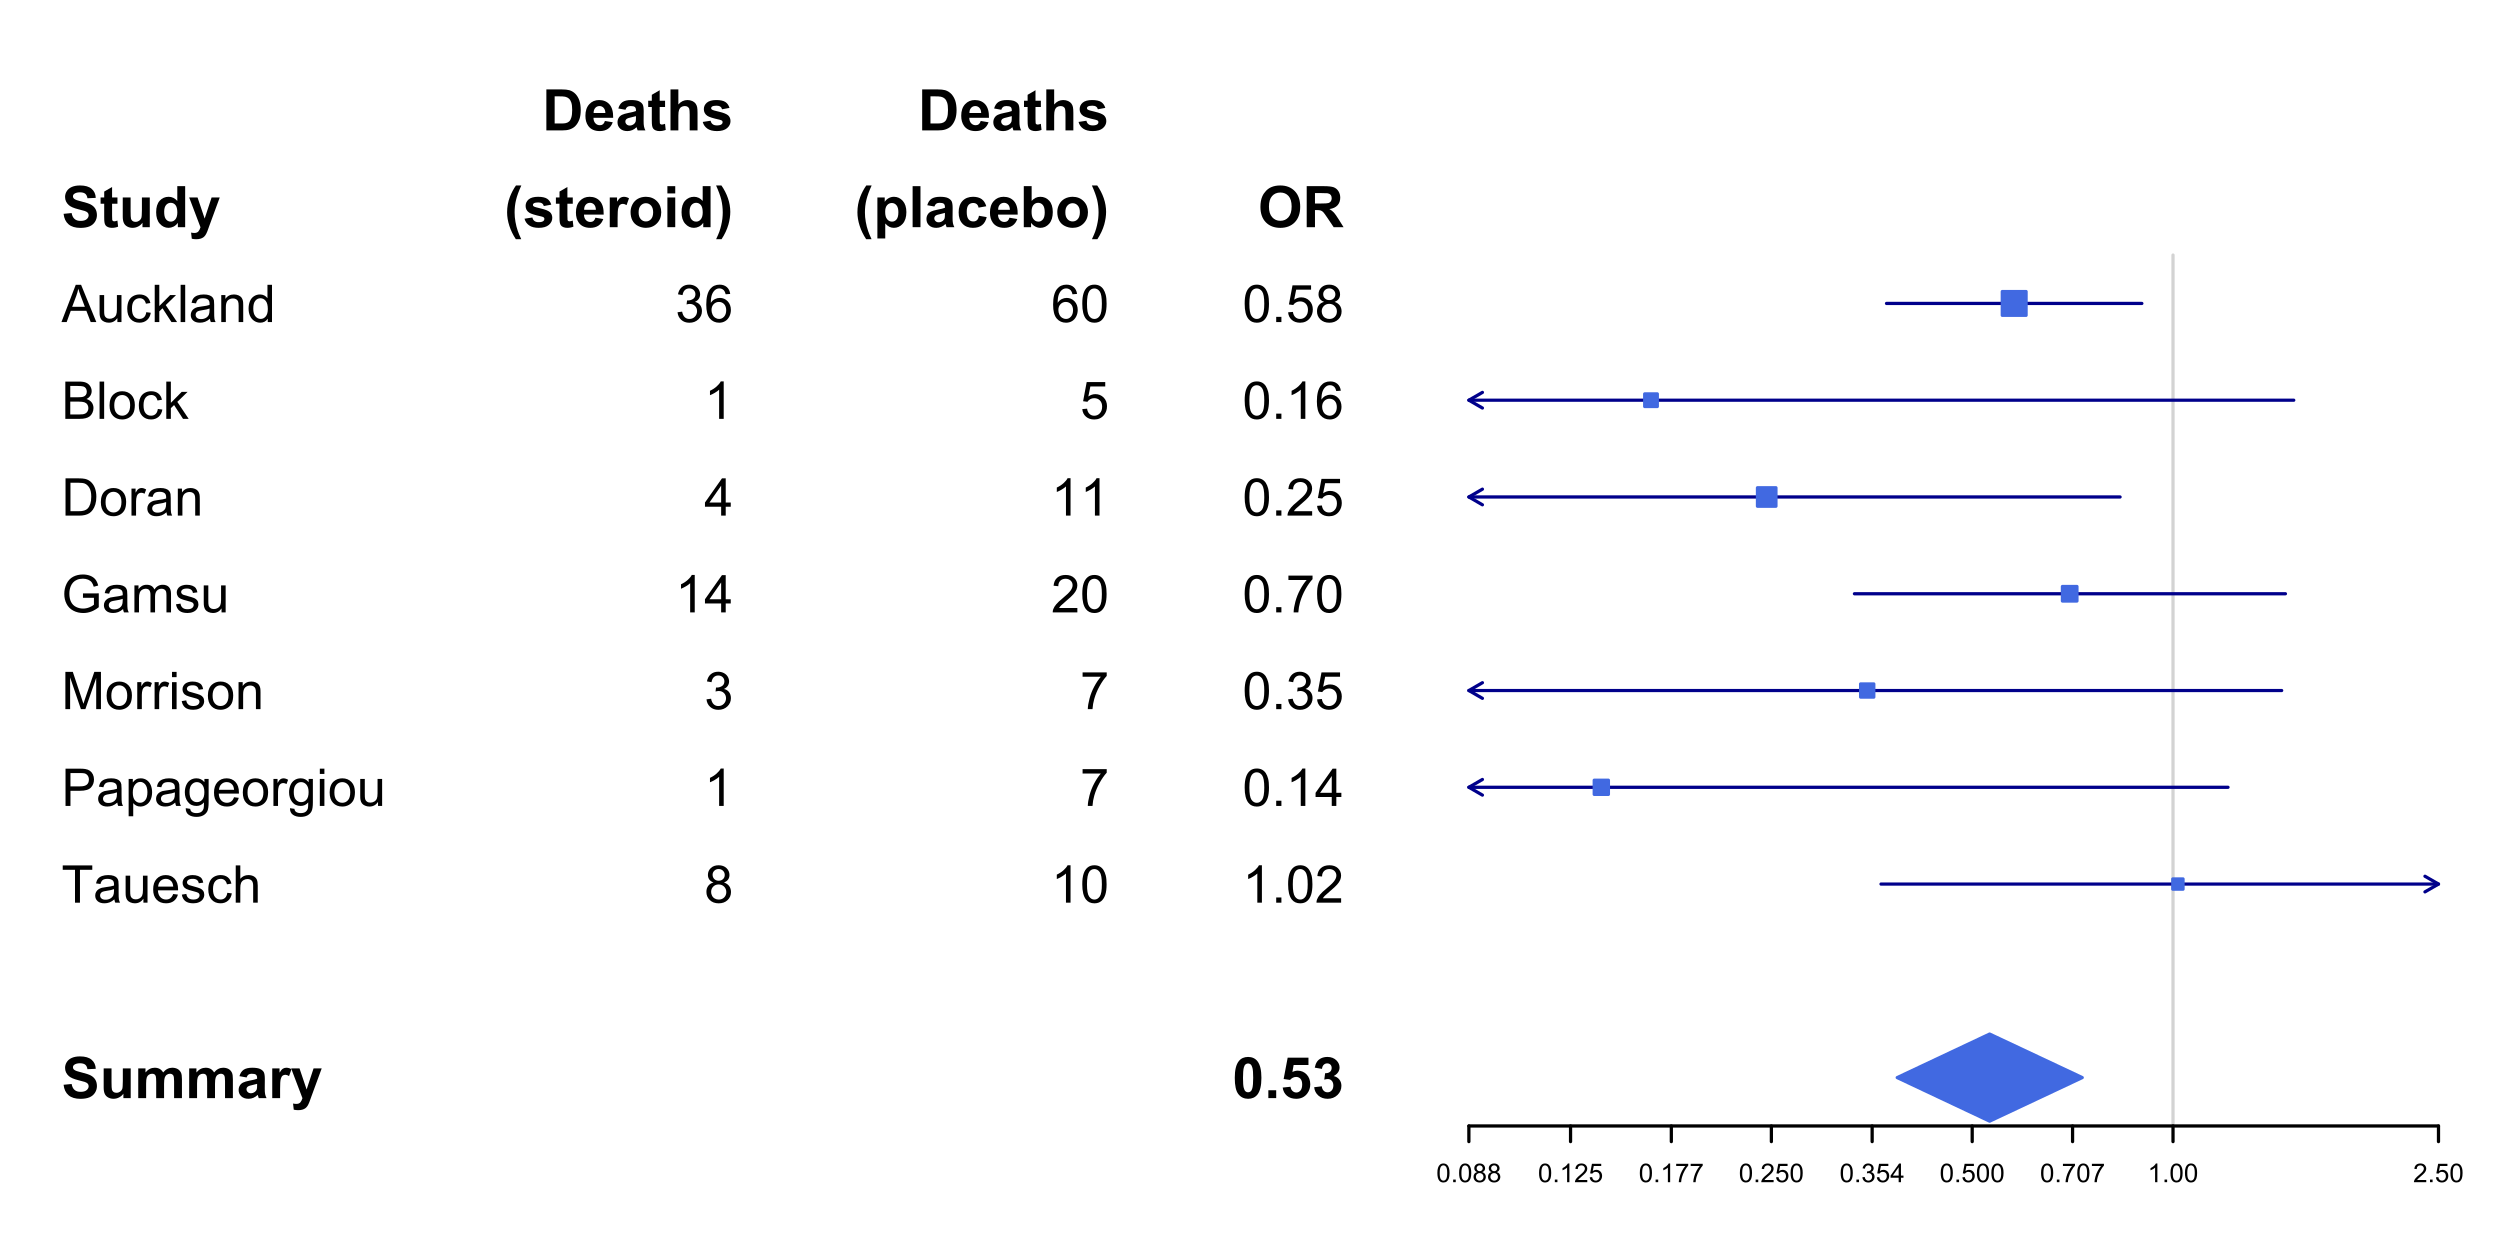 <?xml version="1.0" encoding="UTF-8"?>
<svg xmlns="http://www.w3.org/2000/svg" xmlns:xlink="http://www.w3.org/1999/xlink" width="576pt" height="288pt" viewBox="0 0 576 288" version="1.1">
<defs>
<g>
<symbol overflow="visible" id="glyph0-0">
<path style="stroke:none;" d="M 0.477 -3.074 L 2.332 -3.254 C 2.441 -2.629 2.668 -2.172 3.012 -1.883 C 3.355 -1.586 3.816 -1.441 4.395 -1.445 C 5.008 -1.441 5.469 -1.57 5.785 -1.832 C 6.094 -2.09 6.25 -2.395 6.254 -2.746 C 6.25 -2.969 6.184 -3.16 6.055 -3.316 C 5.922 -3.473 5.695 -3.609 5.367 -3.727 C 5.145 -3.801 4.633 -3.938 3.84 -4.137 C 2.816 -4.391 2.102 -4.703 1.688 -5.074 C 1.109 -5.59 0.82 -6.223 0.82 -6.973 C 0.82 -7.453 0.953 -7.902 1.227 -8.324 C 1.496 -8.742 1.891 -9.062 2.406 -9.281 C 2.918 -9.5 3.539 -9.609 4.266 -9.609 C 5.453 -9.609 6.344 -9.348 6.945 -8.828 C 7.539 -8.309 7.855 -7.617 7.891 -6.75 L 5.98 -6.664 C 5.898 -7.148 5.723 -7.5 5.457 -7.711 C 5.184 -7.922 4.781 -8.027 4.246 -8.031 C 3.691 -8.027 3.258 -7.914 2.945 -7.688 C 2.738 -7.539 2.637 -7.344 2.641 -7.102 C 2.637 -6.879 2.73 -6.688 2.926 -6.527 C 3.164 -6.324 3.75 -6.113 4.68 -5.898 C 5.605 -5.676 6.293 -5.449 6.738 -5.219 C 7.184 -4.98 7.531 -4.66 7.781 -4.258 C 8.031 -3.848 8.156 -3.348 8.16 -2.754 C 8.156 -2.211 8.004 -1.703 7.707 -1.23 C 7.402 -0.758 6.98 -0.406 6.434 -0.176 C 5.883 0.051 5.195 0.164 4.375 0.168 C 3.18 0.164 2.262 -0.109 1.625 -0.66 C 0.98 -1.211 0.598 -2.016 0.477 -3.074 Z M 0.477 -3.074 "/>
</symbol>
<symbol overflow="visible" id="glyph0-1">
<path style="stroke:none;" d="M 4.086 -6.844 L 4.086 -5.402 L 2.848 -5.402 L 2.848 -2.641 C 2.848 -2.082 2.859 -1.758 2.883 -1.664 C 2.906 -1.57 2.957 -1.492 3.043 -1.438 C 3.125 -1.375 3.23 -1.348 3.352 -1.348 C 3.516 -1.348 3.758 -1.402 4.078 -1.52 L 4.234 -0.117 C 3.809 0.062 3.332 0.152 2.805 0.156 C 2.473 0.152 2.176 0.102 1.918 -0.008 C 1.652 -0.117 1.461 -0.262 1.344 -0.434 C 1.219 -0.605 1.137 -0.84 1.09 -1.141 C 1.051 -1.348 1.031 -1.773 1.031 -2.418 L 1.031 -5.402 L 0.199 -5.402 L 0.199 -6.844 L 1.031 -6.844 L 1.031 -8.203 L 2.848 -9.262 L 2.848 -6.844 Z M 4.086 -6.844 "/>
</symbol>
<symbol overflow="visible" id="glyph0-2">
<path style="stroke:none;" d="M 5.453 0 L 5.453 -1.023 C 5.199 -0.656 4.871 -0.367 4.469 -0.16 C 4.059 0.051 3.629 0.152 3.184 0.156 C 2.723 0.152 2.312 0.055 1.945 -0.148 C 1.578 -0.348 1.312 -0.633 1.152 -1 C 0.988 -1.363 0.906 -1.867 0.91 -2.516 L 0.91 -6.844 L 2.719 -6.844 L 2.719 -3.699 C 2.719 -2.734 2.75 -2.145 2.816 -1.93 C 2.883 -1.711 3.004 -1.539 3.184 -1.414 C 3.355 -1.285 3.582 -1.223 3.855 -1.227 C 4.164 -1.223 4.441 -1.309 4.688 -1.48 C 4.93 -1.648 5.094 -1.859 5.188 -2.109 C 5.273 -2.359 5.32 -2.973 5.324 -3.957 L 5.324 -6.844 L 7.137 -6.844 L 7.137 0 Z M 5.453 0 "/>
</symbol>
<symbol overflow="visible" id="glyph0-3">
<path style="stroke:none;" d="M 7.227 0 L 5.543 0 L 5.543 -1.004 C 5.262 -0.609 4.93 -0.32 4.555 -0.129 C 4.172 0.059 3.789 0.152 3.402 0.156 C 2.613 0.152 1.941 -0.16 1.383 -0.793 C 0.82 -1.426 0.539 -2.312 0.543 -3.449 C 0.539 -4.605 0.812 -5.488 1.359 -6.094 C 1.906 -6.695 2.594 -6.996 3.43 -7 C 4.191 -6.996 4.855 -6.68 5.414 -6.047 L 5.414 -9.449 L 7.227 -9.449 Z M 2.391 -3.57 C 2.391 -2.836 2.492 -2.309 2.695 -1.984 C 2.984 -1.512 3.391 -1.277 3.918 -1.277 C 4.332 -1.277 4.688 -1.453 4.98 -1.809 C 5.273 -2.16 5.418 -2.691 5.422 -3.398 C 5.418 -4.184 5.277 -4.746 4.996 -5.094 C 4.711 -5.438 4.348 -5.613 3.906 -5.613 C 3.473 -5.613 3.113 -5.441 2.824 -5.102 C 2.535 -4.758 2.391 -4.246 2.391 -3.57 Z M 2.391 -3.57 "/>
</symbol>
<symbol overflow="visible" id="glyph0-4">
<path style="stroke:none;" d="M 0.09 -6.844 L 2.016 -6.844 L 3.656 -1.984 L 5.254 -6.844 L 7.129 -6.844 L 4.711 -0.258 L 4.281 0.934 C 4.121 1.332 3.969 1.637 3.824 1.848 C 3.68 2.055 3.516 2.227 3.328 2.359 C 3.141 2.488 2.91 2.59 2.637 2.668 C 2.363 2.738 2.055 2.777 1.715 2.777 C 1.363 2.777 1.023 2.738 0.691 2.668 L 0.527 1.25 C 0.809 1.305 1.062 1.336 1.297 1.336 C 1.711 1.336 2.023 1.211 2.227 0.965 C 2.43 0.715 2.586 0.398 2.695 0.02 Z M 0.09 -6.844 "/>
</symbol>
<symbol overflow="visible" id="glyph0-5">
<path style="stroke:none;" d="M 0.812 -6.844 L 2.48 -6.844 L 2.48 -5.91 C 3.074 -6.633 3.785 -6.996 4.613 -7 C 5.051 -6.996 5.434 -6.906 5.754 -6.727 C 6.074 -6.547 6.336 -6.273 6.547 -5.91 C 6.844 -6.273 7.168 -6.547 7.52 -6.727 C 7.863 -6.906 8.238 -6.996 8.637 -7 C 9.137 -6.996 9.559 -6.895 9.91 -6.691 C 10.254 -6.488 10.516 -6.188 10.691 -5.793 C 10.812 -5.5 10.875 -5.027 10.879 -4.375 L 10.879 0 L 9.07 0 L 9.07 -3.914 C 9.07 -4.59 9.008 -5.027 8.883 -5.227 C 8.711 -5.484 8.453 -5.613 8.109 -5.613 C 7.852 -5.613 7.609 -5.535 7.391 -5.379 C 7.164 -5.223 7.004 -4.996 6.91 -4.699 C 6.809 -4.402 6.762 -3.93 6.762 -3.289 L 6.762 0 L 4.949 0 L 4.949 -3.75 C 4.945 -4.414 4.914 -4.844 4.852 -5.039 C 4.789 -5.234 4.688 -5.379 4.555 -5.473 C 4.414 -5.566 4.23 -5.613 4.004 -5.613 C 3.719 -5.613 3.469 -5.535 3.246 -5.387 C 3.023 -5.234 2.863 -5.02 2.77 -4.738 C 2.672 -4.453 2.625 -3.98 2.625 -3.324 L 2.625 0 L 0.812 0 Z M 0.812 -6.844 "/>
</symbol>
<symbol overflow="visible" id="glyph0-6">
<path style="stroke:none;" d="M 2.301 -4.758 L 0.656 -5.055 C 0.84 -5.715 1.156 -6.203 1.609 -6.523 C 2.059 -6.836 2.73 -6.996 3.621 -7 C 4.43 -6.996 5.031 -6.898 5.426 -6.711 C 5.82 -6.516 6.098 -6.273 6.262 -5.984 C 6.422 -5.688 6.504 -5.148 6.504 -4.363 L 6.484 -2.25 C 6.48 -1.648 6.508 -1.203 6.57 -0.918 C 6.625 -0.629 6.734 -0.324 6.898 0 L 5.105 0 C 5.055 -0.117 4.996 -0.293 4.93 -0.535 C 4.898 -0.637 4.879 -0.707 4.867 -0.746 C 4.555 -0.441 4.223 -0.219 3.871 -0.07 C 3.516 0.078 3.141 0.152 2.746 0.156 C 2.039 0.152 1.484 -0.035 1.078 -0.418 C 0.672 -0.797 0.469 -1.281 0.469 -1.871 C 0.469 -2.254 0.559 -2.598 0.746 -2.902 C 0.926 -3.203 1.188 -3.438 1.523 -3.598 C 1.855 -3.758 2.336 -3.898 2.965 -4.023 C 3.809 -4.18 4.395 -4.328 4.723 -4.465 L 4.723 -4.648 C 4.723 -4.992 4.637 -5.242 4.465 -5.391 C 4.293 -5.539 3.969 -5.613 3.492 -5.613 C 3.172 -5.613 2.918 -5.547 2.738 -5.422 C 2.555 -5.293 2.41 -5.074 2.301 -4.758 Z M 4.723 -3.289 C 4.488 -3.207 4.121 -3.113 3.621 -3.008 C 3.117 -2.898 2.789 -2.797 2.637 -2.695 C 2.398 -2.523 2.277 -2.309 2.281 -2.055 C 2.277 -1.801 2.371 -1.582 2.562 -1.398 C 2.75 -1.211 2.992 -1.117 3.289 -1.121 C 3.609 -1.117 3.922 -1.227 4.223 -1.445 C 4.438 -1.605 4.582 -1.805 4.652 -2.043 C 4.699 -2.195 4.723 -2.488 4.723 -2.926 Z M 4.723 -3.289 "/>
</symbol>
<symbol overflow="visible" id="glyph0-7">
<path style="stroke:none;" d="M 2.68 0 L 0.871 0 L 0.871 -6.844 L 2.551 -6.844 L 2.551 -5.871 C 2.836 -6.332 3.098 -6.633 3.328 -6.781 C 3.559 -6.922 3.82 -6.996 4.113 -7 C 4.523 -6.996 4.918 -6.883 5.305 -6.656 L 4.742 -5.078 C 4.434 -5.273 4.152 -5.371 3.895 -5.375 C 3.637 -5.371 3.422 -5.301 3.246 -5.164 C 3.07 -5.023 2.93 -4.773 2.832 -4.406 C 2.727 -4.039 2.676 -3.273 2.68 -2.113 Z M 2.68 0 "/>
</symbol>
<symbol overflow="visible" id="glyph0-8">
<path style="stroke:none;" d="M 0.953 -9.449 L 4.441 -9.449 C 5.227 -9.445 5.824 -9.387 6.238 -9.27 C 6.789 -9.105 7.266 -8.812 7.664 -8.398 C 8.059 -7.977 8.359 -7.469 8.566 -6.867 C 8.77 -6.262 8.871 -5.516 8.875 -4.633 C 8.871 -3.855 8.773 -3.188 8.586 -2.625 C 8.344 -1.938 8.008 -1.379 7.574 -0.953 C 7.242 -0.629 6.797 -0.379 6.234 -0.199 C 5.812 -0.066 5.246 0 4.543 0 L 0.953 0 Z M 2.863 -7.852 L 2.863 -1.594 L 4.285 -1.594 C 4.816 -1.594 5.203 -1.621 5.441 -1.684 C 5.746 -1.754 6 -1.887 6.207 -2.074 C 6.41 -2.258 6.578 -2.559 6.707 -2.984 C 6.836 -3.406 6.902 -3.984 6.902 -4.719 C 6.902 -5.445 6.836 -6.008 6.707 -6.398 C 6.578 -6.789 6.398 -7.094 6.168 -7.316 C 5.934 -7.531 5.641 -7.68 5.285 -7.762 C 5.02 -7.82 4.496 -7.852 3.719 -7.852 Z M 2.863 -7.852 "/>
</symbol>
<symbol overflow="visible" id="glyph0-9">
<path style="stroke:none;" d="M 4.91 -2.18 L 6.715 -1.875 C 6.48 -1.211 6.113 -0.707 5.617 -0.363 C 5.113 -0.02 4.488 0.152 3.738 0.156 C 2.547 0.152 1.664 -0.234 1.094 -1.012 C 0.641 -1.633 0.414 -2.418 0.418 -3.371 C 0.414 -4.504 0.711 -5.395 1.309 -6.035 C 1.898 -6.676 2.648 -6.996 3.559 -7 C 4.574 -6.996 5.379 -6.66 5.969 -5.988 C 6.555 -5.316 6.836 -4.285 6.812 -2.902 L 2.273 -2.902 C 2.285 -2.359 2.43 -1.941 2.711 -1.645 C 2.988 -1.344 3.336 -1.195 3.758 -1.199 C 4.039 -1.195 4.277 -1.273 4.473 -1.43 C 4.66 -1.586 4.809 -1.836 4.91 -2.18 Z M 5.016 -4.008 C 5 -4.531 4.863 -4.93 4.609 -5.203 C 4.348 -5.477 4.035 -5.613 3.668 -5.613 C 3.27 -5.613 2.941 -5.469 2.688 -5.184 C 2.426 -4.891 2.301 -4.5 2.309 -4.008 Z M 5.016 -4.008 "/>
</symbol>
<symbol overflow="visible" id="glyph0-10">
<path style="stroke:none;" d="M 2.754 -9.449 L 2.754 -5.977 C 3.336 -6.656 4.031 -6.996 4.848 -7 C 5.262 -6.996 5.637 -6.918 5.973 -6.766 C 6.305 -6.609 6.559 -6.41 6.73 -6.172 C 6.898 -5.93 7.016 -5.664 7.078 -5.375 C 7.141 -5.078 7.172 -4.625 7.172 -4.016 L 7.172 0 L 5.363 0 L 5.363 -3.617 C 5.359 -4.328 5.324 -4.785 5.258 -4.98 C 5.188 -5.176 5.066 -5.328 4.895 -5.441 C 4.715 -5.555 4.5 -5.613 4.242 -5.613 C 3.938 -5.613 3.668 -5.539 3.434 -5.395 C 3.199 -5.246 3.027 -5.027 2.918 -4.734 C 2.809 -4.438 2.754 -4 2.754 -3.43 L 2.754 0 L 0.941 0 L 0.941 -9.449 Z M 2.754 -9.449 "/>
</symbol>
<symbol overflow="visible" id="glyph0-11">
<path style="stroke:none;" d="M 0.309 -1.953 L 2.125 -2.23 C 2.199 -1.875 2.355 -1.605 2.598 -1.426 C 2.832 -1.238 3.164 -1.148 3.59 -1.152 C 4.055 -1.148 4.406 -1.234 4.648 -1.41 C 4.805 -1.531 4.887 -1.691 4.887 -1.895 C 4.887 -2.027 4.844 -2.145 4.758 -2.238 C 4.664 -2.324 4.461 -2.402 4.152 -2.477 C 2.688 -2.793 1.762 -3.086 1.371 -3.359 C 0.832 -3.727 0.562 -4.242 0.562 -4.898 C 0.562 -5.492 0.793 -5.988 1.262 -6.395 C 1.727 -6.793 2.453 -6.996 3.441 -7 C 4.375 -6.996 5.074 -6.844 5.531 -6.543 C 5.984 -6.234 6.297 -5.781 6.473 -5.188 L 4.762 -4.871 C 4.688 -5.137 4.551 -5.344 4.348 -5.484 C 4.145 -5.625 3.852 -5.695 3.473 -5.699 C 2.992 -5.695 2.652 -5.629 2.449 -5.496 C 2.309 -5.402 2.238 -5.277 2.242 -5.129 C 2.238 -4.996 2.297 -4.887 2.422 -4.801 C 2.582 -4.676 3.148 -4.508 4.113 -4.293 C 5.078 -4.07 5.75 -3.801 6.137 -3.488 C 6.512 -3.16 6.703 -2.711 6.703 -2.141 C 6.703 -1.508 6.438 -0.969 5.914 -0.52 C 5.387 -0.07 4.613 0.152 3.59 0.156 C 2.656 0.152 1.918 -0.035 1.375 -0.41 C 0.832 -0.789 0.477 -1.301 0.309 -1.953 Z M 0.309 -1.953 "/>
</symbol>
<symbol overflow="visible" id="glyph0-12">
<path style="stroke:none;" d="M 3.949 2.777 L 2.707 2.777 C 2.051 1.785 1.551 0.754 1.207 -0.316 C 0.863 -1.387 0.691 -2.422 0.691 -3.422 C 0.691 -4.664 0.902 -5.84 1.328 -6.949 C 1.695 -7.91 2.164 -8.797 2.734 -9.609 L 3.969 -9.609 C 3.375 -8.305 2.973 -7.195 2.754 -6.285 C 2.531 -5.371 2.418 -4.402 2.422 -3.383 C 2.418 -2.676 2.484 -1.957 2.617 -1.219 C 2.746 -0.477 2.926 0.227 3.16 0.891 C 3.305 1.328 3.57 1.957 3.949 2.777 Z M 3.949 2.777 "/>
</symbol>
<symbol overflow="visible" id="glyph0-13">
<path style="stroke:none;" d="M 0.527 -3.52 C 0.527 -4.117 0.676 -4.699 0.973 -5.266 C 1.27 -5.824 1.688 -6.254 2.23 -6.555 C 2.773 -6.848 3.383 -6.996 4.055 -7 C 5.09 -6.996 5.938 -6.66 6.602 -5.988 C 7.262 -5.316 7.594 -4.465 7.594 -3.441 C 7.594 -2.402 7.258 -1.543 6.59 -0.863 C 5.922 -0.184 5.082 0.152 4.066 0.156 C 3.438 0.152 2.836 0.012 2.27 -0.27 C 1.699 -0.551 1.27 -0.965 0.973 -1.516 C 0.676 -2.062 0.527 -2.73 0.527 -3.52 Z M 2.383 -3.422 C 2.379 -2.742 2.539 -2.219 2.867 -1.859 C 3.188 -1.496 3.586 -1.316 4.062 -1.32 C 4.531 -1.316 4.93 -1.496 5.25 -1.859 C 5.57 -2.219 5.73 -2.746 5.73 -3.434 C 5.73 -4.105 5.57 -4.621 5.25 -4.98 C 4.93 -5.34 4.531 -5.52 4.062 -5.523 C 3.586 -5.52 3.188 -5.34 2.867 -4.98 C 2.539 -4.621 2.379 -4.102 2.383 -3.422 Z M 2.383 -3.422 "/>
</symbol>
<symbol overflow="visible" id="glyph0-14">
<path style="stroke:none;" d="M 0.949 -7.773 L 0.949 -9.449 L 2.758 -9.449 L 2.758 -7.773 Z M 0.949 0 L 0.949 -6.844 L 2.758 -6.844 L 2.758 0 Z M 0.949 0 "/>
</symbol>
<symbol overflow="visible" id="glyph0-15">
<path style="stroke:none;" d="M 0.445 2.777 C 0.801 2.012 1.051 1.422 1.199 1.016 C 1.344 0.605 1.48 0.141 1.605 -0.391 C 1.73 -0.922 1.82 -1.43 1.883 -1.91 C 1.938 -2.387 1.969 -2.875 1.973 -3.383 C 1.969 -4.402 1.859 -5.371 1.645 -6.285 C 1.422 -7.195 1.02 -8.305 0.434 -9.609 L 1.664 -9.609 C 2.312 -8.684 2.812 -7.703 3.172 -6.668 C 3.527 -5.633 3.707 -4.582 3.711 -3.52 C 3.707 -2.617 3.566 -1.656 3.289 -0.633 C 2.961 0.516 2.43 1.652 1.695 2.777 Z M 0.445 2.777 "/>
</symbol>
<symbol overflow="visible" id="glyph0-16">
<path style="stroke:none;" d="M 0.895 -6.844 L 2.586 -6.844 L 2.586 -5.84 C 2.801 -6.18 3.098 -6.457 3.473 -6.676 C 3.844 -6.887 4.258 -6.996 4.719 -7 C 5.508 -6.996 6.184 -6.684 6.742 -6.062 C 7.293 -5.438 7.57 -4.57 7.574 -3.461 C 7.57 -2.316 7.289 -1.426 6.734 -0.793 C 6.172 -0.16 5.496 0.152 4.703 0.156 C 4.324 0.152 3.98 0.078 3.676 -0.07 C 3.363 -0.219 3.043 -0.477 2.707 -0.844 L 2.707 2.605 L 0.895 2.605 Z M 2.688 -3.539 C 2.684 -2.766 2.836 -2.195 3.145 -1.832 C 3.445 -1.461 3.816 -1.277 4.262 -1.281 C 4.676 -1.277 5.027 -1.445 5.309 -1.785 C 5.59 -2.121 5.73 -2.676 5.73 -3.449 C 5.73 -4.164 5.586 -4.695 5.297 -5.047 C 5.008 -5.391 4.648 -5.566 4.227 -5.57 C 3.781 -5.566 3.414 -5.395 3.125 -5.055 C 2.828 -4.711 2.684 -4.207 2.688 -3.539 Z M 2.688 -3.539 "/>
</symbol>
<symbol overflow="visible" id="glyph0-17">
<path style="stroke:none;" d="M 0.949 0 L 0.949 -9.449 L 2.758 -9.449 L 2.758 0 Z M 0.949 0 "/>
</symbol>
<symbol overflow="visible" id="glyph0-18">
<path style="stroke:none;" d="M 6.914 -4.82 L 5.129 -4.5 C 5.066 -4.855 4.93 -5.121 4.719 -5.305 C 4.504 -5.48 4.23 -5.57 3.895 -5.574 C 3.438 -5.57 3.078 -5.414 2.812 -5.105 C 2.543 -4.793 2.406 -4.273 2.41 -3.547 C 2.406 -2.73 2.543 -2.156 2.82 -1.824 C 3.09 -1.484 3.457 -1.316 3.918 -1.32 C 4.258 -1.316 4.539 -1.414 4.762 -1.613 C 4.98 -1.805 5.137 -2.145 5.227 -2.625 L 7.008 -2.32 C 6.82 -1.5 6.465 -0.883 5.941 -0.469 C 5.418 -0.055 4.715 0.152 3.836 0.156 C 2.832 0.152 2.031 -0.16 1.438 -0.793 C 0.84 -1.422 0.543 -2.297 0.547 -3.418 C 0.543 -4.543 0.844 -5.422 1.441 -6.055 C 2.039 -6.68 2.848 -6.996 3.867 -7 C 4.699 -6.996 5.359 -6.816 5.855 -6.461 C 6.344 -6.098 6.699 -5.551 6.914 -4.82 Z M 6.914 -4.82 "/>
</symbol>
<symbol overflow="visible" id="glyph0-19">
<path style="stroke:none;" d="M 0.871 0 L 0.871 -9.449 L 2.68 -9.449 L 2.68 -6.047 C 3.234 -6.68 3.898 -6.996 4.668 -7 C 5.5 -6.996 6.188 -6.695 6.734 -6.094 C 7.277 -5.488 7.551 -4.621 7.555 -3.492 C 7.551 -2.324 7.273 -1.422 6.719 -0.793 C 6.16 -0.16 5.484 0.152 4.691 0.156 C 4.297 0.152 3.91 0.059 3.535 -0.137 C 3.152 -0.332 2.824 -0.621 2.551 -1.004 L 2.551 0 Z M 2.668 -3.57 C 2.664 -2.859 2.777 -2.336 3.004 -2 C 3.312 -1.516 3.73 -1.277 4.254 -1.277 C 4.652 -1.277 4.992 -1.445 5.273 -1.789 C 5.555 -2.125 5.695 -2.664 5.699 -3.402 C 5.695 -4.184 5.555 -4.746 5.273 -5.094 C 4.988 -5.438 4.625 -5.613 4.184 -5.613 C 3.746 -5.613 3.383 -5.441 3.098 -5.105 C 2.809 -4.766 2.664 -4.254 2.668 -3.57 Z M 2.668 -3.57 "/>
</symbol>
<symbol overflow="visible" id="glyph0-20">
<path style="stroke:none;" d="M 0.574 -4.668 C 0.574 -5.625 0.715 -6.434 1.004 -7.09 C 1.215 -7.57 1.508 -8 1.883 -8.387 C 2.25 -8.766 2.66 -9.051 3.105 -9.234 C 3.691 -9.484 4.371 -9.609 5.145 -9.609 C 6.535 -9.609 7.648 -9.176 8.484 -8.312 C 9.32 -7.449 9.738 -6.25 9.738 -4.711 C 9.738 -3.184 9.32 -1.988 8.492 -1.129 C 7.66 -0.27 6.555 0.156 5.168 0.16 C 3.762 0.156 2.645 -0.27 1.816 -1.125 C 0.988 -1.98 0.574 -3.16 0.574 -4.668 Z M 2.539 -4.73 C 2.535 -3.656 2.785 -2.848 3.281 -2.297 C 3.773 -1.742 4.398 -1.465 5.164 -1.469 C 5.922 -1.465 6.547 -1.738 7.035 -2.289 C 7.52 -2.836 7.762 -3.66 7.766 -4.758 C 7.762 -5.84 7.527 -6.645 7.055 -7.18 C 6.578 -7.711 5.945 -7.98 5.164 -7.98 C 4.375 -7.98 3.742 -7.711 3.262 -7.172 C 2.777 -6.633 2.535 -5.816 2.539 -4.73 Z M 2.539 -4.73 "/>
</symbol>
<symbol overflow="visible" id="glyph0-21">
<path style="stroke:none;" d="M 0.969 0 L 0.969 -9.449 L 4.98 -9.449 C 5.988 -9.445 6.723 -9.359 7.184 -9.195 C 7.641 -9.023 8.004 -8.723 8.281 -8.289 C 8.555 -7.852 8.695 -7.355 8.695 -6.801 C 8.695 -6.09 8.484 -5.504 8.07 -5.043 C 7.648 -4.578 7.027 -4.289 6.199 -4.172 C 6.613 -3.93 6.953 -3.664 7.223 -3.375 C 7.488 -3.086 7.852 -2.574 8.309 -1.844 L 9.461 0 L 7.18 0 L 5.801 -2.055 C 5.309 -2.789 4.973 -3.254 4.793 -3.445 C 4.613 -3.633 4.422 -3.762 4.219 -3.836 C 4.016 -3.906 3.695 -3.941 3.262 -3.945 L 2.875 -3.945 L 2.875 0 Z M 2.875 -5.453 L 4.285 -5.453 C 5.199 -5.449 5.773 -5.488 6 -5.566 C 6.227 -5.645 6.402 -5.777 6.535 -5.969 C 6.66 -6.156 6.727 -6.391 6.73 -6.676 C 6.727 -6.992 6.641 -7.25 6.473 -7.449 C 6.301 -7.641 6.062 -7.766 5.754 -7.816 C 5.598 -7.84 5.133 -7.852 4.363 -7.852 L 2.875 -7.852 Z M 2.875 -5.453 "/>
</symbol>
<symbol overflow="visible" id="glyph0-22">
<path style="stroke:none;" d="M 3.621 -9.488 C 4.535 -9.484 5.25 -9.16 5.77 -8.508 C 6.383 -7.734 6.691 -6.449 6.691 -4.66 C 6.691 -2.871 6.379 -1.586 5.762 -0.805 C 5.246 -0.16 4.535 0.156 3.621 0.16 C 2.699 0.156 1.957 -0.191 1.398 -0.898 C 0.832 -1.602 0.551 -2.863 0.555 -4.68 C 0.551 -6.457 0.859 -7.738 1.484 -8.52 C 1.992 -9.164 2.707 -9.484 3.621 -9.488 Z M 3.621 -7.984 C 3.402 -7.98 3.207 -7.91 3.035 -7.773 C 2.863 -7.633 2.73 -7.383 2.637 -7.027 C 2.512 -6.555 2.449 -5.766 2.449 -4.66 C 2.449 -3.547 2.504 -2.785 2.617 -2.375 C 2.727 -1.957 2.867 -1.684 3.039 -1.547 C 3.207 -1.406 3.402 -1.336 3.621 -1.34 C 3.84 -1.336 4.035 -1.406 4.207 -1.547 C 4.379 -1.688 4.512 -1.938 4.609 -2.301 C 4.73 -2.762 4.793 -3.547 4.797 -4.66 C 4.793 -5.766 4.738 -6.527 4.629 -6.945 C 4.516 -7.355 4.371 -7.633 4.203 -7.773 C 4.031 -7.91 3.84 -7.98 3.621 -7.984 Z M 3.621 -7.984 "/>
</symbol>
<symbol overflow="visible" id="glyph0-23">
<path style="stroke:none;" d="M 0.949 0 L 0.949 -1.812 L 2.758 -1.812 L 2.758 0 Z M 0.949 0 "/>
</symbol>
<symbol overflow="visible" id="glyph0-24">
<path style="stroke:none;" d="M 0.586 -2.43 L 2.391 -2.617 C 2.441 -2.207 2.594 -1.883 2.848 -1.645 C 3.102 -1.406 3.395 -1.289 3.727 -1.289 C 4.102 -1.289 4.418 -1.441 4.684 -1.75 C 4.941 -2.055 5.074 -2.52 5.078 -3.141 C 5.074 -3.719 4.945 -4.152 4.688 -4.441 C 4.43 -4.73 4.09 -4.875 3.676 -4.879 C 3.152 -4.875 2.688 -4.645 2.273 -4.188 L 0.805 -4.402 L 1.734 -9.32 L 6.523 -9.32 L 6.523 -7.625 L 3.105 -7.625 L 2.824 -6.02 C 3.227 -6.219 3.637 -6.32 4.062 -6.324 C 4.859 -6.32 5.539 -6.027 6.102 -5.445 C 6.656 -4.859 6.938 -4.102 6.941 -3.172 C 6.938 -2.391 6.711 -1.699 6.266 -1.09 C 5.648 -0.258 4.797 0.156 3.707 0.16 C 2.832 0.156 2.121 -0.074 1.57 -0.539 C 1.02 -1.008 0.691 -1.637 0.586 -2.43 Z M 0.586 -2.43 "/>
</symbol>
<symbol overflow="visible" id="glyph0-25">
<path style="stroke:none;" d="M 0.496 -2.508 L 2.25 -2.719 C 2.305 -2.273 2.453 -1.93 2.699 -1.695 C 2.941 -1.453 3.238 -1.336 3.59 -1.34 C 3.961 -1.336 4.277 -1.477 4.535 -1.766 C 4.789 -2.047 4.914 -2.43 4.918 -2.914 C 4.914 -3.367 4.793 -3.73 4.551 -3.996 C 4.305 -4.262 4.008 -4.395 3.656 -4.395 C 3.422 -4.395 3.145 -4.348 2.824 -4.262 L 3.023 -5.738 C 3.512 -5.723 3.883 -5.828 4.145 -6.055 C 4.398 -6.277 4.527 -6.578 4.531 -6.953 C 4.527 -7.27 4.434 -7.523 4.246 -7.715 C 4.055 -7.902 3.805 -7.996 3.492 -8 C 3.184 -7.996 2.918 -7.891 2.699 -7.676 C 2.477 -7.461 2.344 -7.145 2.301 -6.734 L 0.633 -7.02 C 0.746 -7.59 0.918 -8.043 1.156 -8.387 C 1.387 -8.727 1.715 -8.996 2.137 -9.195 C 2.555 -9.387 3.023 -9.484 3.547 -9.488 C 4.43 -9.484 5.145 -9.203 5.684 -8.637 C 6.125 -8.172 6.344 -7.645 6.348 -7.062 C 6.344 -6.23 5.891 -5.57 4.988 -5.078 C 5.527 -4.961 5.961 -4.699 6.285 -4.297 C 6.609 -3.891 6.773 -3.406 6.773 -2.836 C 6.773 -2.008 6.469 -1.301 5.863 -0.715 C 5.258 -0.133 4.504 0.156 3.602 0.16 C 2.746 0.156 2.039 -0.086 1.477 -0.578 C 0.914 -1.066 0.586 -1.711 0.496 -2.508 Z M 0.496 -2.508 "/>
</symbol>
<symbol overflow="visible" id="glyph1-0">
<path style="stroke:none;" d="M -0.016 0 L 3.281 -8.59 L 4.508 -8.59 L 8.023 0 L 6.727 0 L 5.727 -2.602 L 2.133 -2.602 L 1.188 0 Z M 2.461 -3.527 L 5.375 -3.527 L 4.477 -5.906 C 4.203 -6.629 4 -7.223 3.867 -7.688 C 3.758 -7.133 3.602 -6.586 3.406 -6.047 Z M 2.461 -3.527 "/>
</symbol>
<symbol overflow="visible" id="glyph1-1">
<path style="stroke:none;" d="M 4.867 0 L 4.867 -0.914 C 4.379 -0.211 3.723 0.141 2.895 0.141 C 2.527 0.141 2.184 0.07 1.867 -0.07 C 1.547 -0.211 1.309 -0.387 1.156 -0.602 C 1 -0.812 0.895 -1.074 0.832 -1.383 C 0.785 -1.59 0.762 -1.918 0.766 -2.367 L 0.766 -6.223 L 1.82 -6.223 L 1.82 -2.773 C 1.816 -2.219 1.84 -1.848 1.887 -1.656 C 1.949 -1.379 2.09 -1.16 2.309 -1.004 C 2.523 -0.84 2.789 -0.762 3.105 -0.766 C 3.418 -0.762 3.715 -0.844 3.996 -1.008 C 4.273 -1.172 4.469 -1.391 4.586 -1.672 C 4.699 -1.949 4.758 -2.355 4.758 -2.891 L 4.758 -6.223 L 5.812 -6.223 L 5.812 0 Z M 4.867 0 "/>
</symbol>
<symbol overflow="visible" id="glyph1-2">
<path style="stroke:none;" d="M 4.852 -2.281 L 5.891 -2.145 C 5.773 -1.426 5.484 -0.863 5.02 -0.465 C 4.551 -0.059 3.977 0.141 3.297 0.141 C 2.445 0.141 1.762 -0.137 1.246 -0.695 C 0.727 -1.25 0.469 -2.047 0.469 -3.086 C 0.469 -3.754 0.578 -4.344 0.801 -4.852 C 1.023 -5.355 1.363 -5.73 1.816 -5.984 C 2.27 -6.234 2.766 -6.363 3.305 -6.363 C 3.98 -6.363 4.531 -6.191 4.965 -5.848 C 5.391 -5.504 5.668 -5.02 5.789 -4.395 L 4.766 -4.234 C 4.664 -4.652 4.492 -4.969 4.246 -5.18 C 3.996 -5.391 3.695 -5.496 3.344 -5.496 C 2.809 -5.496 2.379 -5.305 2.051 -4.922 C 1.719 -4.539 1.551 -3.938 1.555 -3.117 C 1.551 -2.281 1.711 -1.672 2.035 -1.293 C 2.352 -0.914 2.77 -0.727 3.289 -0.727 C 3.695 -0.727 4.043 -0.852 4.324 -1.105 C 4.602 -1.359 4.777 -1.75 4.852 -2.281 Z M 4.852 -2.281 "/>
</symbol>
<symbol overflow="visible" id="glyph1-3">
<path style="stroke:none;" d="M 0.797 0 L 0.797 -8.59 L 1.852 -8.59 L 1.852 -3.691 L 4.348 -6.223 L 5.711 -6.223 L 3.336 -3.914 L 5.953 0 L 4.652 0 L 2.594 -3.18 L 1.852 -2.469 L 1.852 0 Z M 0.797 0 "/>
</symbol>
<symbol overflow="visible" id="glyph1-4">
<path style="stroke:none;" d="M 0.766 0 L 0.766 -8.59 L 1.82 -8.59 L 1.82 0 Z M 0.766 0 "/>
</symbol>
<symbol overflow="visible" id="glyph1-5">
<path style="stroke:none;" d="M 4.852 -0.766 C 4.461 -0.434 4.082 -0.199 3.723 -0.062 C 3.355 0.074 2.969 0.141 2.562 0.141 C 1.875 0.141 1.352 -0.023 0.984 -0.359 C 0.617 -0.688 0.434 -1.117 0.434 -1.641 C 0.434 -1.945 0.5 -2.223 0.641 -2.473 C 0.777 -2.723 0.961 -2.926 1.188 -3.082 C 1.41 -3.234 1.664 -3.348 1.945 -3.43 C 2.152 -3.477 2.465 -3.531 2.883 -3.586 C 3.734 -3.688 4.359 -3.809 4.766 -3.949 C 4.766 -4.09 4.77 -4.18 4.77 -4.227 C 4.77 -4.648 4.668 -4.953 4.469 -5.133 C 4.199 -5.371 3.801 -5.488 3.27 -5.492 C 2.77 -5.488 2.402 -5.402 2.168 -5.23 C 1.934 -5.055 1.758 -4.746 1.648 -4.305 L 0.617 -4.445 C 0.707 -4.887 0.863 -5.242 1.078 -5.516 C 1.289 -5.781 1.598 -5.992 2.008 -6.141 C 2.41 -6.289 2.883 -6.363 3.422 -6.363 C 3.953 -6.363 4.383 -6.301 4.715 -6.176 C 5.047 -6.051 5.293 -5.891 5.449 -5.703 C 5.605 -5.512 5.715 -5.273 5.777 -4.984 C 5.809 -4.805 5.824 -4.48 5.828 -4.016 L 5.828 -2.609 C 5.824 -1.625 5.848 -1.004 5.895 -0.746 C 5.941 -0.484 6.031 -0.238 6.164 0 L 5.062 0 C 4.953 -0.219 4.883 -0.473 4.852 -0.766 Z M 4.766 -3.125 C 4.375 -2.965 3.801 -2.832 3.039 -2.727 C 2.605 -2.66 2.301 -2.59 2.121 -2.516 C 1.941 -2.434 1.801 -2.32 1.703 -2.172 C 1.605 -2.02 1.559 -1.852 1.559 -1.672 C 1.559 -1.387 1.664 -1.152 1.875 -0.969 C 2.086 -0.777 2.398 -0.684 2.812 -0.688 C 3.219 -0.684 3.578 -0.773 3.895 -0.953 C 4.211 -1.129 4.445 -1.371 4.594 -1.68 C 4.707 -1.918 4.762 -2.27 4.766 -2.734 Z M 4.766 -3.125 "/>
</symbol>
<symbol overflow="visible" id="glyph1-6">
<path style="stroke:none;" d="M 0.789 0 L 0.789 -6.223 L 1.742 -6.223 L 1.742 -5.336 C 2.195 -6.02 2.855 -6.363 3.719 -6.363 C 4.09 -6.363 4.434 -6.293 4.754 -6.16 C 5.066 -6.023 5.305 -5.848 5.461 -5.633 C 5.617 -5.41 5.727 -5.152 5.789 -4.852 C 5.828 -4.656 5.848 -4.312 5.848 -3.828 L 5.848 0 L 4.793 0 L 4.793 -3.785 C 4.793 -4.215 4.75 -4.535 4.668 -4.75 C 4.586 -4.961 4.441 -5.129 4.234 -5.258 C 4.023 -5.383 3.777 -5.449 3.5 -5.449 C 3.047 -5.449 2.66 -5.305 2.332 -5.02 C 2.004 -4.734 1.84 -4.195 1.844 -3.398 L 1.844 0 Z M 0.789 0 "/>
</symbol>
<symbol overflow="visible" id="glyph1-7">
<path style="stroke:none;" d="M 4.828 0 L 4.828 -0.785 C 4.43 -0.168 3.848 0.141 3.086 0.141 C 2.59 0.141 2.133 0.004 1.719 -0.27 C 1.297 -0.543 0.977 -0.922 0.75 -1.414 C 0.523 -1.898 0.41 -2.465 0.41 -3.105 C 0.41 -3.727 0.512 -4.289 0.719 -4.797 C 0.926 -5.301 1.238 -5.688 1.652 -5.957 C 2.066 -6.227 2.527 -6.363 3.039 -6.363 C 3.41 -6.363 3.746 -6.281 4.043 -6.125 C 4.336 -5.965 4.574 -5.762 4.758 -5.508 L 4.758 -8.59 L 5.805 -8.59 L 5.805 0 Z M 1.492 -3.105 C 1.488 -2.309 1.656 -1.711 1.996 -1.316 C 2.328 -0.922 2.727 -0.727 3.188 -0.727 C 3.648 -0.727 4.039 -0.914 4.359 -1.293 C 4.68 -1.668 4.84 -2.242 4.844 -3.016 C 4.84 -3.867 4.676 -4.492 4.352 -4.895 C 4.02 -5.289 3.617 -5.488 3.141 -5.492 C 2.672 -5.488 2.277 -5.297 1.965 -4.918 C 1.645 -4.531 1.488 -3.93 1.492 -3.105 Z M 1.492 -3.105 "/>
</symbol>
<symbol overflow="visible" id="glyph1-8">
<path style="stroke:none;" d="M 0.879 0 L 0.879 -8.59 L 4.102 -8.59 C 4.758 -8.59 5.281 -8.5 5.68 -8.328 C 6.07 -8.152 6.383 -7.887 6.609 -7.527 C 6.836 -7.164 6.949 -6.785 6.949 -6.391 C 6.949 -6.023 6.848 -5.68 6.648 -5.355 C 6.449 -5.027 6.148 -4.766 5.75 -4.57 C 6.266 -4.418 6.664 -4.156 6.945 -3.793 C 7.223 -3.422 7.363 -2.988 7.367 -2.492 C 7.363 -2.086 7.277 -1.711 7.109 -1.367 C 6.938 -1.02 6.73 -0.754 6.48 -0.57 C 6.23 -0.379 5.914 -0.238 5.539 -0.145 C 5.16 -0.047 4.699 0 4.156 0 Z M 2.016 -4.98 L 3.875 -4.98 C 4.375 -4.98 4.738 -5.012 4.957 -5.078 C 5.246 -5.164 5.461 -5.309 5.609 -5.508 C 5.75 -5.703 5.824 -5.953 5.828 -6.258 C 5.824 -6.543 5.758 -6.793 5.625 -7.012 C 5.488 -7.227 5.293 -7.375 5.039 -7.457 C 4.781 -7.535 4.344 -7.574 3.734 -7.578 L 2.016 -7.578 Z M 2.016 -1.016 L 4.156 -1.016 C 4.516 -1.012 4.773 -1.027 4.93 -1.055 C 5.188 -1.102 5.406 -1.18 5.582 -1.289 C 5.758 -1.398 5.902 -1.555 6.016 -1.766 C 6.129 -1.969 6.188 -2.211 6.188 -2.492 C 6.188 -2.805 6.105 -3.082 5.941 -3.324 C 5.777 -3.559 5.547 -3.727 5.258 -3.824 C 4.961 -3.918 4.543 -3.965 4 -3.969 L 2.016 -3.969 Z M 2.016 -1.016 "/>
</symbol>
<symbol overflow="visible" id="glyph1-9">
<path style="stroke:none;" d="M 0.398 -3.109 C 0.398 -4.262 0.719 -5.117 1.359 -5.672 C 1.895 -6.133 2.547 -6.363 3.316 -6.363 C 4.172 -6.363 4.871 -6.082 5.414 -5.52 C 5.953 -4.957 6.223 -4.184 6.227 -3.199 C 6.223 -2.398 6.102 -1.766 5.867 -1.309 C 5.625 -0.848 5.277 -0.492 4.82 -0.238 C 4.359 0.016 3.859 0.141 3.316 0.141 C 2.441 0.141 1.734 -0.137 1.203 -0.695 C 0.664 -1.254 0.398 -2.059 0.398 -3.109 Z M 1.484 -3.109 C 1.48 -2.309 1.656 -1.711 2.004 -1.32 C 2.348 -0.922 2.785 -0.727 3.316 -0.727 C 3.84 -0.727 4.273 -0.926 4.621 -1.324 C 4.969 -1.723 5.145 -2.328 5.145 -3.148 C 5.145 -3.914 4.969 -4.496 4.617 -4.895 C 4.266 -5.289 3.832 -5.488 3.316 -5.492 C 2.785 -5.488 2.348 -5.293 2.004 -4.898 C 1.656 -4.5 1.48 -3.902 1.484 -3.109 Z M 1.484 -3.109 "/>
</symbol>
<symbol overflow="visible" id="glyph1-10">
<path style="stroke:none;" d="M 0.926 0 L 0.926 -8.59 L 3.883 -8.59 C 4.551 -8.59 5.062 -8.547 5.414 -8.469 C 5.906 -8.352 6.324 -8.148 6.672 -7.852 C 7.121 -7.469 7.461 -6.977 7.688 -6.383 C 7.914 -5.785 8.027 -5.105 8.027 -4.344 C 8.027 -3.688 7.949 -3.109 7.797 -2.605 C 7.645 -2.102 7.449 -1.684 7.211 -1.355 C 6.973 -1.02 6.711 -0.762 6.43 -0.574 C 6.145 -0.387 5.805 -0.242 5.406 -0.145 C 5.004 -0.047 4.543 0 4.023 0 Z M 2.062 -1.016 L 3.898 -1.016 C 4.461 -1.012 4.906 -1.066 5.227 -1.172 C 5.547 -1.273 5.805 -1.422 6 -1.617 C 6.27 -1.887 6.477 -2.246 6.629 -2.703 C 6.777 -3.156 6.855 -3.711 6.855 -4.359 C 6.855 -5.258 6.707 -5.945 6.41 -6.43 C 6.113 -6.91 5.754 -7.234 5.336 -7.398 C 5.031 -7.516 4.543 -7.574 3.867 -7.578 L 2.062 -7.578 Z M 2.062 -1.016 "/>
</symbol>
<symbol overflow="visible" id="glyph1-11">
<path style="stroke:none;" d="M 0.781 0 L 0.781 -6.223 L 1.727 -6.223 L 1.727 -5.281 C 1.969 -5.719 2.191 -6.012 2.398 -6.152 C 2.602 -6.293 2.828 -6.363 3.078 -6.363 C 3.43 -6.363 3.793 -6.25 4.16 -6.023 L 3.797 -5.047 C 3.539 -5.195 3.281 -5.273 3.023 -5.273 C 2.793 -5.273 2.586 -5.203 2.402 -5.066 C 2.215 -4.926 2.082 -4.734 2.008 -4.488 C 1.891 -4.113 1.832 -3.703 1.836 -3.258 L 1.836 0 Z M 0.781 0 "/>
</symbol>
<symbol overflow="visible" id="glyph1-12">
<path style="stroke:none;" d="M 4.945 -3.367 L 4.945 -4.375 L 8.586 -4.383 L 8.586 -1.195 C 8.023 -0.75 7.449 -0.414 6.855 -0.188 C 6.262 0.035 5.652 0.145 5.027 0.148 C 4.184 0.145 3.414 -0.031 2.727 -0.395 C 2.035 -0.754 1.516 -1.277 1.168 -1.961 C 0.812 -2.645 0.637 -3.41 0.641 -4.254 C 0.637 -5.09 0.812 -5.867 1.164 -6.594 C 1.512 -7.312 2.016 -7.852 2.672 -8.207 C 3.328 -8.555 4.082 -8.73 4.938 -8.734 C 5.559 -8.73 6.121 -8.629 6.621 -8.434 C 7.121 -8.23 7.516 -7.953 7.805 -7.594 C 8.09 -7.234 8.305 -6.766 8.453 -6.188 L 7.43 -5.906 C 7.297 -6.344 7.137 -6.688 6.949 -6.938 C 6.758 -7.188 6.484 -7.387 6.129 -7.539 C 5.77 -7.688 5.375 -7.762 4.945 -7.766 C 4.422 -7.762 3.973 -7.684 3.598 -7.527 C 3.219 -7.367 2.91 -7.16 2.68 -6.902 C 2.445 -6.645 2.266 -6.359 2.141 -6.055 C 1.918 -5.52 1.809 -4.945 1.812 -4.324 C 1.809 -3.559 1.941 -2.918 2.207 -2.402 C 2.469 -1.887 2.852 -1.504 3.355 -1.254 C 3.859 -1.004 4.395 -0.879 4.961 -0.879 C 5.453 -0.879 5.934 -0.973 6.406 -1.16 C 6.871 -1.348 7.227 -1.551 7.469 -1.77 L 7.469 -3.367 Z M 4.945 -3.367 "/>
</symbol>
<symbol overflow="visible" id="glyph1-13">
<path style="stroke:none;" d="M 0.789 0 L 0.789 -6.223 L 1.734 -6.223 L 1.734 -5.352 C 1.93 -5.648 2.188 -5.895 2.512 -6.082 C 2.836 -6.27 3.207 -6.363 3.621 -6.363 C 4.082 -6.363 4.457 -6.266 4.754 -6.074 C 5.043 -5.883 5.254 -5.617 5.379 -5.273 C 5.871 -6 6.512 -6.363 7.301 -6.363 C 7.918 -6.363 8.391 -6.191 8.723 -5.848 C 9.055 -5.504 9.223 -4.977 9.223 -4.273 L 9.223 0 L 8.172 0 L 8.172 -3.922 C 8.168 -4.34 8.133 -4.645 8.07 -4.832 C 8 -5.016 7.879 -5.164 7.699 -5.277 C 7.52 -5.391 7.309 -5.449 7.066 -5.449 C 6.629 -5.449 6.266 -5.301 5.977 -5.012 C 5.688 -4.719 5.543 -4.254 5.543 -3.617 L 5.543 0 L 4.488 0 L 4.488 -4.043 C 4.488 -4.512 4.402 -4.863 4.23 -5.098 C 4.059 -5.332 3.777 -5.449 3.387 -5.449 C 3.09 -5.449 2.812 -5.371 2.562 -5.215 C 2.309 -5.059 2.129 -4.828 2.016 -4.527 C 1.898 -4.227 1.84 -3.793 1.844 -3.227 L 1.844 0 Z M 0.789 0 "/>
</symbol>
<symbol overflow="visible" id="glyph1-14">
<path style="stroke:none;" d="M 0.367 -1.859 L 1.414 -2.023 C 1.469 -1.602 1.633 -1.281 1.902 -1.059 C 2.168 -0.836 2.543 -0.727 3.023 -0.727 C 3.508 -0.727 3.867 -0.824 4.102 -1.023 C 4.336 -1.219 4.453 -1.449 4.453 -1.719 C 4.453 -1.953 4.348 -2.141 4.141 -2.281 C 3.996 -2.371 3.637 -2.492 3.062 -2.637 C 2.289 -2.832 1.754 -3 1.457 -3.145 C 1.156 -3.285 0.93 -3.48 0.777 -3.734 C 0.621 -3.984 0.543 -4.266 0.547 -4.57 C 0.543 -4.844 0.605 -5.098 0.734 -5.34 C 0.859 -5.574 1.035 -5.773 1.254 -5.93 C 1.418 -6.047 1.641 -6.148 1.926 -6.234 C 2.207 -6.32 2.512 -6.363 2.836 -6.363 C 3.324 -6.363 3.75 -6.293 4.121 -6.152 C 4.488 -6.012 4.762 -5.82 4.938 -5.578 C 5.113 -5.336 5.234 -5.016 5.305 -4.617 L 4.273 -4.477 C 4.223 -4.797 4.086 -5.047 3.863 -5.227 C 3.637 -5.406 3.32 -5.496 2.914 -5.496 C 2.426 -5.496 2.082 -5.414 1.875 -5.254 C 1.664 -5.094 1.559 -4.906 1.562 -4.695 C 1.559 -4.555 1.602 -4.434 1.695 -4.324 C 1.773 -4.211 1.91 -4.117 2.098 -4.043 C 2.203 -4.004 2.512 -3.914 3.031 -3.773 C 3.773 -3.574 4.293 -3.41 4.59 -3.285 C 4.879 -3.156 5.113 -2.973 5.285 -2.73 C 5.453 -2.488 5.535 -2.188 5.539 -1.828 C 5.535 -1.477 5.434 -1.145 5.23 -0.832 C 5.023 -0.52 4.727 -0.277 4.34 -0.113 C 3.953 0.059 3.516 0.141 3.031 0.141 C 2.219 0.141 1.602 -0.027 1.18 -0.363 C 0.754 -0.699 0.484 -1.195 0.367 -1.859 Z M 0.367 -1.859 "/>
</symbol>
<symbol overflow="visible" id="glyph1-15">
<path style="stroke:none;" d="M 0.891 0 L 0.891 -8.59 L 2.602 -8.59 L 4.633 -2.508 C 4.816 -1.938 4.953 -1.512 5.047 -1.234 C 5.141 -1.543 5.293 -2.004 5.5 -2.613 L 7.559 -8.59 L 9.086 -8.59 L 9.086 0 L 7.992 0 L 7.992 -7.188 L 5.496 0 L 4.469 0 L 1.984 -7.312 L 1.984 0 Z M 0.891 0 "/>
</symbol>
<symbol overflow="visible" id="glyph1-16">
<path style="stroke:none;" d="M 0.797 -7.375 L 0.797 -8.59 L 1.852 -8.59 L 1.852 -7.375 Z M 0.797 0 L 0.797 -6.223 L 1.852 -6.223 L 1.852 0 Z M 0.797 0 "/>
</symbol>
<symbol overflow="visible" id="glyph1-17">
<path style="stroke:none;" d="M 0.926 0 L 0.926 -8.59 L 4.164 -8.59 C 4.734 -8.59 5.172 -8.562 5.473 -8.508 C 5.895 -8.438 6.246 -8.301 6.531 -8.105 C 6.816 -7.906 7.047 -7.633 7.223 -7.277 C 7.395 -6.918 7.48 -6.527 7.484 -6.105 C 7.48 -5.371 7.25 -4.75 6.785 -4.25 C 6.316 -3.742 5.477 -3.492 4.266 -3.492 L 2.062 -3.492 L 2.062 0 Z M 2.062 -4.508 L 4.281 -4.508 C 5.012 -4.504 5.535 -4.641 5.848 -4.918 C 6.156 -5.188 6.309 -5.574 6.312 -6.07 C 6.309 -6.43 6.219 -6.734 6.039 -6.992 C 5.855 -7.242 5.617 -7.414 5.32 -7.5 C 5.125 -7.551 4.77 -7.574 4.258 -7.578 L 2.062 -7.578 Z M 2.062 -4.508 "/>
</symbol>
<symbol overflow="visible" id="glyph1-18">
<path style="stroke:none;" d="M 0.789 2.383 L 0.789 -6.223 L 1.75 -6.223 L 1.75 -5.414 C 1.977 -5.73 2.234 -5.965 2.52 -6.125 C 2.801 -6.281 3.145 -6.363 3.555 -6.363 C 4.082 -6.363 4.551 -6.227 4.961 -5.953 C 5.363 -5.68 5.672 -5.293 5.883 -4.793 C 6.09 -4.293 6.191 -3.746 6.195 -3.156 C 6.191 -2.52 6.078 -1.945 5.852 -1.438 C 5.621 -0.922 5.289 -0.531 4.855 -0.266 C 4.418 0.008 3.961 0.141 3.48 0.141 C 3.129 0.141 2.812 0.066 2.535 -0.082 C 2.254 -0.23 2.023 -0.418 1.844 -0.645 L 1.844 2.383 Z M 1.746 -3.078 C 1.746 -2.273 1.906 -1.684 2.23 -1.301 C 2.555 -0.918 2.949 -0.727 3.41 -0.727 C 3.879 -0.727 4.277 -0.922 4.613 -1.32 C 4.945 -1.711 5.113 -2.328 5.117 -3.164 C 5.113 -3.953 4.949 -4.547 4.625 -4.945 C 4.297 -5.34 3.91 -5.535 3.457 -5.539 C 3.004 -5.535 2.605 -5.324 2.262 -4.906 C 1.918 -4.484 1.746 -3.875 1.746 -3.078 Z M 1.746 -3.078 "/>
</symbol>
<symbol overflow="visible" id="glyph1-19">
<path style="stroke:none;" d="M 0.598 0.516 L 1.625 0.668 C 1.664 0.98 1.785 1.211 1.98 1.359 C 2.242 1.555 2.598 1.652 3.055 1.652 C 3.539 1.652 3.918 1.555 4.184 1.359 C 4.449 1.164 4.629 0.891 4.723 0.539 C 4.777 0.324 4.801 -0.125 4.797 -0.812 C 4.336 -0.27 3.762 0 3.078 0 C 2.219 0 1.559 -0.309 1.09 -0.926 C 0.621 -1.543 0.387 -2.281 0.387 -3.148 C 0.387 -3.738 0.492 -4.285 0.707 -4.789 C 0.922 -5.289 1.234 -5.68 1.645 -5.953 C 2.051 -6.227 2.531 -6.363 3.082 -6.363 C 3.816 -6.363 4.422 -6.066 4.898 -5.473 L 4.898 -6.223 L 5.871 -6.223 L 5.871 -0.844 C 5.871 0.125 5.77 0.809 5.574 1.215 C 5.375 1.613 5.062 1.934 4.637 2.172 C 4.207 2.402 3.684 2.52 3.059 2.523 C 2.316 2.52 1.715 2.352 1.258 2.023 C 0.801 1.688 0.582 1.188 0.598 0.516 Z M 1.469 -3.223 C 1.465 -2.406 1.629 -1.809 1.957 -1.438 C 2.281 -1.059 2.688 -0.871 3.176 -0.875 C 3.66 -0.871 4.066 -1.059 4.395 -1.434 C 4.723 -1.805 4.887 -2.391 4.887 -3.188 C 4.887 -3.945 4.715 -4.52 4.379 -4.91 C 4.039 -5.297 3.633 -5.488 3.156 -5.492 C 2.684 -5.488 2.285 -5.297 1.961 -4.918 C 1.629 -4.535 1.465 -3.973 1.469 -3.223 Z M 1.469 -3.223 "/>
</symbol>
<symbol overflow="visible" id="glyph1-20">
<path style="stroke:none;" d="M 5.051 -2.004 L 6.141 -1.867 C 5.969 -1.23 5.648 -0.738 5.184 -0.387 C 4.719 -0.035 4.125 0.141 3.406 0.141 C 2.492 0.141 1.77 -0.137 1.238 -0.699 C 0.699 -1.254 0.434 -2.043 0.438 -3.059 C 0.434 -4.105 0.703 -4.918 1.246 -5.496 C 1.781 -6.074 2.48 -6.363 3.344 -6.363 C 4.176 -6.363 4.855 -6.078 5.383 -5.512 C 5.91 -4.945 6.176 -4.148 6.176 -3.125 C 6.176 -3.059 6.172 -2.965 6.172 -2.844 L 1.531 -2.844 C 1.562 -2.156 1.758 -1.633 2.109 -1.27 C 2.457 -0.906 2.891 -0.727 3.41 -0.727 C 3.797 -0.727 4.125 -0.828 4.402 -1.031 C 4.672 -1.234 4.891 -1.559 5.051 -2.004 Z M 1.586 -3.711 L 5.062 -3.711 C 5.016 -4.227 4.883 -4.621 4.664 -4.887 C 4.328 -5.293 3.891 -5.496 3.359 -5.496 C 2.871 -5.496 2.465 -5.332 2.137 -5.008 C 1.805 -4.684 1.621 -4.25 1.586 -3.711 Z M 1.586 -3.711 "/>
</symbol>
<symbol overflow="visible" id="glyph1-21">
<path style="stroke:none;" d="M 3.109 0 L 3.109 -7.578 L 0.281 -7.578 L 0.281 -8.59 L 7.09 -8.59 L 7.09 -7.578 L 4.25 -7.578 L 4.25 0 Z M 3.109 0 "/>
</symbol>
<symbol overflow="visible" id="glyph1-22">
<path style="stroke:none;" d="M 0.789 0 L 0.789 -8.59 L 1.844 -8.59 L 1.844 -5.508 C 2.336 -6.078 2.957 -6.363 3.711 -6.363 C 4.164 -6.363 4.566 -6.27 4.91 -6.09 C 5.25 -5.906 5.492 -5.656 5.641 -5.34 C 5.785 -5.016 5.859 -4.551 5.859 -3.945 L 5.859 0 L 4.805 0 L 4.805 -3.945 C 4.805 -4.469 4.688 -4.852 4.461 -5.094 C 4.227 -5.328 3.906 -5.449 3.492 -5.453 C 3.18 -5.449 2.883 -5.367 2.609 -5.211 C 2.328 -5.047 2.133 -4.828 2.02 -4.551 C 1.898 -4.273 1.84 -3.891 1.844 -3.406 L 1.844 0 Z M 0.789 0 "/>
</symbol>
<symbol overflow="visible" id="glyph1-23">
<path style="stroke:none;" d="M 0.504 -2.266 L 1.559 -2.406 C 1.68 -1.809 1.883 -1.379 2.176 -1.113 C 2.465 -0.848 2.82 -0.715 3.242 -0.719 C 3.734 -0.715 4.152 -0.887 4.496 -1.234 C 4.832 -1.574 5.004 -2 5.008 -2.516 C 5.004 -2.996 4.848 -3.395 4.535 -3.711 C 4.219 -4.023 3.816 -4.184 3.328 -4.184 C 3.129 -4.184 2.879 -4.145 2.586 -4.066 L 2.703 -4.992 C 2.766 -4.984 2.824 -4.98 2.871 -4.98 C 3.32 -4.98 3.723 -5.098 4.086 -5.332 C 4.441 -5.566 4.621 -5.926 4.625 -6.414 C 4.621 -6.801 4.492 -7.121 4.23 -7.375 C 3.965 -7.629 3.625 -7.758 3.219 -7.758 C 2.805 -7.758 2.465 -7.629 2.191 -7.371 C 1.918 -7.113 1.742 -6.727 1.664 -6.211 L 0.609 -6.398 C 0.738 -7.105 1.031 -7.652 1.488 -8.043 C 1.941 -8.43 2.508 -8.625 3.195 -8.625 C 3.66 -8.625 4.094 -8.523 4.488 -8.324 C 4.879 -8.121 5.18 -7.848 5.391 -7.5 C 5.602 -7.148 5.707 -6.777 5.707 -6.391 C 5.707 -6.02 5.605 -5.684 5.406 -5.379 C 5.207 -5.074 4.914 -4.832 4.523 -4.652 C 5.031 -4.535 5.426 -4.289 5.707 -3.922 C 5.988 -3.547 6.129 -3.086 6.129 -2.539 C 6.129 -1.785 5.855 -1.148 5.309 -0.629 C 4.762 -0.105 4.07 0.152 3.234 0.152 C 2.477 0.152 1.848 -0.07 1.355 -0.52 C 0.855 -0.969 0.574 -1.551 0.504 -2.266 Z M 0.504 -2.266 "/>
</symbol>
<symbol overflow="visible" id="glyph1-24">
<path style="stroke:none;" d="M 5.969 -6.484 L 4.922 -6.406 C 4.828 -6.812 4.695 -7.113 4.523 -7.305 C 4.234 -7.605 3.883 -7.758 3.469 -7.758 C 3.133 -7.758 2.836 -7.664 2.586 -7.477 C 2.25 -7.234 1.988 -6.879 1.797 -6.414 C 1.605 -5.949 1.508 -5.289 1.5 -4.43 C 1.754 -4.812 2.062 -5.098 2.434 -5.289 C 2.797 -5.473 3.184 -5.566 3.586 -5.57 C 4.289 -5.566 4.887 -5.309 5.383 -4.793 C 5.875 -4.277 6.121 -3.609 6.125 -2.789 C 6.121 -2.25 6.004 -1.746 5.773 -1.285 C 5.539 -0.82 5.223 -0.469 4.816 -0.223 C 4.41 0.023 3.949 0.145 3.434 0.148 C 2.555 0.145 1.836 -0.176 1.285 -0.82 C 0.727 -1.469 0.449 -2.535 0.453 -4.02 C 0.449 -5.676 0.758 -6.883 1.371 -7.641 C 1.902 -8.297 2.621 -8.625 3.531 -8.625 C 4.207 -8.625 4.762 -8.434 5.195 -8.055 C 5.625 -7.676 5.883 -7.152 5.969 -6.484 Z M 1.664 -2.781 C 1.664 -2.418 1.738 -2.07 1.895 -1.738 C 2.043 -1.406 2.262 -1.152 2.543 -0.98 C 2.82 -0.801 3.109 -0.715 3.414 -0.719 C 3.859 -0.715 4.242 -0.895 4.566 -1.258 C 4.883 -1.613 5.043 -2.102 5.047 -2.727 C 5.043 -3.316 4.887 -3.785 4.57 -4.129 C 4.25 -4.469 3.852 -4.641 3.375 -4.641 C 2.898 -4.641 2.492 -4.469 2.16 -4.129 C 1.828 -3.785 1.664 -3.336 1.664 -2.781 Z M 1.664 -2.781 "/>
</symbol>
<symbol overflow="visible" id="glyph1-25">
<path style="stroke:none;" d="M 4.469 0 L 3.414 0 L 3.414 -6.719 C 3.16 -6.477 2.828 -6.234 2.414 -5.996 C 2 -5.75 1.629 -5.57 1.305 -5.449 L 1.305 -6.469 C 1.895 -6.742 2.41 -7.078 2.852 -7.477 C 3.293 -7.871 3.605 -8.254 3.789 -8.625 L 4.469 -8.625 Z M 4.469 0 "/>
</symbol>
<symbol overflow="visible" id="glyph1-26">
<path style="stroke:none;" d="M 3.879 0 L 3.879 -2.055 L 0.152 -2.055 L 0.152 -3.023 L 4.07 -8.59 L 4.934 -8.59 L 4.934 -3.023 L 6.094 -3.023 L 6.094 -2.055 L 4.934 -2.055 L 4.934 0 Z M 3.879 -3.023 L 3.879 -6.898 L 1.188 -3.023 Z M 3.879 -3.023 "/>
</symbol>
<symbol overflow="visible" id="glyph1-27">
<path style="stroke:none;" d="M 2.121 -4.656 C 1.684 -4.816 1.359 -5.047 1.148 -5.344 C 0.938 -5.641 0.832 -5.996 0.832 -6.41 C 0.832 -7.035 1.055 -7.559 1.504 -7.984 C 1.953 -8.41 2.551 -8.625 3.297 -8.625 C 4.043 -8.625 4.648 -8.406 5.109 -7.973 C 5.566 -7.535 5.793 -7.004 5.797 -6.383 C 5.793 -5.977 5.688 -5.629 5.48 -5.34 C 5.27 -5.043 4.953 -4.816 4.531 -4.656 C 5.055 -4.48 5.457 -4.203 5.734 -3.824 C 6.008 -3.438 6.145 -2.98 6.148 -2.453 C 6.145 -1.715 5.887 -1.098 5.367 -0.602 C 4.844 -0.102 4.16 0.145 3.316 0.148 C 2.469 0.145 1.785 -0.102 1.266 -0.605 C 0.742 -1.105 0.48 -1.734 0.484 -2.484 C 0.48 -3.039 0.621 -3.504 0.91 -3.887 C 1.191 -4.262 1.598 -4.52 2.121 -4.656 Z M 1.91 -6.445 C 1.91 -6.039 2.039 -5.707 2.301 -5.449 C 2.562 -5.191 2.902 -5.062 3.32 -5.062 C 3.723 -5.062 4.055 -5.188 4.32 -5.445 C 4.578 -5.695 4.711 -6.012 4.711 -6.387 C 4.711 -6.773 4.574 -7.098 4.309 -7.363 C 4.035 -7.625 3.703 -7.758 3.312 -7.758 C 2.906 -7.758 2.574 -7.629 2.309 -7.371 C 2.043 -7.113 1.91 -6.805 1.91 -6.445 Z M 1.57 -2.477 C 1.57 -2.176 1.641 -1.887 1.785 -1.605 C 1.926 -1.324 2.137 -1.105 2.422 -0.949 C 2.699 -0.793 3.004 -0.715 3.328 -0.719 C 3.832 -0.715 4.246 -0.879 4.578 -1.207 C 4.902 -1.531 5.066 -1.941 5.07 -2.445 C 5.066 -2.945 4.898 -3.367 4.562 -3.703 C 4.223 -4.035 3.801 -4.199 3.293 -4.203 C 2.793 -4.199 2.379 -4.035 2.059 -3.711 C 1.73 -3.379 1.57 -2.969 1.57 -2.477 Z M 1.57 -2.477 "/>
</symbol>
<symbol overflow="visible" id="glyph1-28">
<path style="stroke:none;" d="M 0.5 -4.234 C 0.496 -5.246 0.602 -6.062 0.812 -6.688 C 1.02 -7.305 1.328 -7.785 1.742 -8.121 C 2.148 -8.457 2.668 -8.625 3.297 -8.625 C 3.758 -8.625 4.164 -8.531 4.512 -8.348 C 4.855 -8.16 5.141 -7.891 5.371 -7.543 C 5.594 -7.191 5.773 -6.766 5.906 -6.266 C 6.035 -5.762 6.098 -5.086 6.102 -4.234 C 6.098 -3.227 5.996 -2.414 5.789 -1.797 C 5.578 -1.176 5.266 -0.695 4.859 -0.359 C 4.445 -0.02 3.926 0.145 3.297 0.148 C 2.465 0.145 1.816 -0.148 1.348 -0.742 C 0.781 -1.457 0.496 -2.621 0.5 -4.234 Z M 1.582 -4.234 C 1.582 -2.824 1.746 -1.887 2.074 -1.418 C 2.402 -0.949 2.809 -0.715 3.297 -0.719 C 3.777 -0.715 4.184 -0.949 4.52 -1.422 C 4.848 -1.887 5.016 -2.824 5.016 -4.234 C 5.016 -5.648 4.848 -6.59 4.52 -7.055 C 4.184 -7.516 3.773 -7.746 3.289 -7.75 C 2.801 -7.746 2.414 -7.543 2.125 -7.137 C 1.762 -6.613 1.582 -5.645 1.582 -4.234 Z M 1.582 -4.234 "/>
</symbol>
<symbol overflow="visible" id="glyph1-29">
<path style="stroke:none;" d="M 0.5 -2.25 L 1.605 -2.344 C 1.684 -1.805 1.871 -1.398 2.176 -1.125 C 2.473 -0.852 2.836 -0.715 3.258 -0.719 C 3.766 -0.715 4.195 -0.906 4.547 -1.293 C 4.898 -1.672 5.074 -2.18 5.074 -2.82 C 5.074 -3.414 4.902 -3.891 4.566 -4.242 C 4.227 -4.59 3.785 -4.762 3.242 -4.766 C 2.898 -4.762 2.594 -4.684 2.32 -4.531 C 2.047 -4.375 1.832 -4.176 1.676 -3.93 L 0.688 -4.062 L 1.516 -8.473 L 5.789 -8.473 L 5.789 -7.465 L 2.359 -7.465 L 1.898 -5.156 C 2.414 -5.516 2.953 -5.695 3.523 -5.695 C 4.27 -5.695 4.902 -5.434 5.422 -4.914 C 5.934 -4.395 6.191 -3.727 6.195 -2.914 C 6.191 -2.133 5.965 -1.461 5.516 -0.898 C 4.961 -0.199 4.211 0.145 3.258 0.148 C 2.477 0.145 1.836 -0.07 1.344 -0.508 C 0.844 -0.941 0.562 -1.523 0.5 -2.25 Z M 0.5 -2.25 "/>
</symbol>
<symbol overflow="visible" id="glyph1-30">
<path style="stroke:none;" d="M 6.039 -1.016 L 6.039 0 L 0.363 0 C 0.355 -0.254 0.395 -0.496 0.484 -0.734 C 0.629 -1.117 0.859 -1.5 1.18 -1.875 C 1.492 -2.25 1.953 -2.684 2.562 -3.176 C 3.492 -3.941 4.125 -4.547 4.453 -4.992 C 4.781 -5.438 4.945 -5.859 4.945 -6.266 C 4.945 -6.68 4.793 -7.031 4.496 -7.32 C 4.191 -7.602 3.805 -7.746 3.328 -7.75 C 2.82 -7.746 2.414 -7.594 2.109 -7.293 C 1.805 -6.984 1.648 -6.562 1.648 -6.031 L 0.562 -6.141 C 0.633 -6.945 0.91 -7.559 1.398 -7.988 C 1.879 -8.41 2.531 -8.625 3.352 -8.625 C 4.172 -8.625 4.824 -8.395 5.309 -7.938 C 5.789 -7.48 6.027 -6.914 6.031 -6.242 C 6.027 -5.895 5.957 -5.559 5.82 -5.227 C 5.676 -4.891 5.441 -4.539 5.117 -4.176 C 4.789 -3.805 4.25 -3.301 3.492 -2.664 C 2.859 -2.129 2.453 -1.77 2.273 -1.582 C 2.094 -1.395 1.945 -1.203 1.828 -1.016 Z M 6.039 -1.016 "/>
</symbol>
<symbol overflow="visible" id="glyph1-31">
<path style="stroke:none;" d="M 0.57 -7.465 L 0.57 -8.477 L 6.129 -8.477 L 6.129 -7.656 C 5.582 -7.074 5.039 -6.301 4.5 -5.336 C 3.961 -4.371 3.547 -3.379 3.258 -2.359 C 3.047 -1.637 2.91 -0.852 2.852 0 L 1.77 0 C 1.781 -0.676 1.914 -1.492 2.168 -2.449 C 2.418 -3.402 2.781 -4.324 3.258 -5.215 C 3.734 -6.105 4.238 -6.855 4.773 -7.465 Z M 0.57 -7.465 "/>
</symbol>
<symbol overflow="visible" id="glyph1-32">
<path style="stroke:none;" d="M 1.09 0 L 1.09 -1.203 L 2.289 -1.203 L 2.289 0 Z M 1.09 0 "/>
</symbol>
<symbol overflow="visible" id="glyph2-0">
<path style="stroke:none;" d="M 0.25 -2.117 C 0.246 -2.621 0.297 -3.031 0.406 -3.344 C 0.508 -3.652 0.664 -3.891 0.871 -4.059 C 1.074 -4.227 1.332 -4.312 1.648 -4.312 C 1.875 -4.312 2.078 -4.266 2.254 -4.172 C 2.426 -4.078 2.57 -3.941 2.684 -3.77 C 2.797 -3.59 2.887 -3.379 2.953 -3.133 C 3.016 -2.879 3.047 -2.539 3.051 -2.117 C 3.047 -1.609 2.996 -1.203 2.895 -0.898 C 2.789 -0.586 2.633 -0.348 2.43 -0.18 C 2.223 -0.012 1.961 0.07 1.648 0.074 C 1.23 0.07 0.906 -0.074 0.672 -0.371 C 0.387 -0.723 0.246 -1.305 0.25 -2.117 Z M 0.789 -2.117 C 0.785 -1.41 0.867 -0.941 1.035 -0.711 C 1.199 -0.473 1.402 -0.355 1.648 -0.359 C 1.887 -0.355 2.09 -0.473 2.258 -0.711 C 2.422 -0.941 2.508 -1.41 2.508 -2.117 C 2.508 -2.82 2.422 -3.293 2.258 -3.527 C 2.09 -3.758 1.887 -3.871 1.645 -3.875 C 1.398 -3.871 1.203 -3.77 1.062 -3.57 C 0.875 -3.305 0.785 -2.82 0.789 -2.117 Z M 0.789 -2.117 "/>
</symbol>
<symbol overflow="visible" id="glyph2-1">
<path style="stroke:none;" d="M 0.547 0 L 0.547 -0.602 L 1.145 -0.602 L 1.145 0 Z M 0.547 0 "/>
</symbol>
<symbol overflow="visible" id="glyph2-2">
<path style="stroke:none;" d="M 1.062 -2.328 C 0.84 -2.406 0.68 -2.523 0.574 -2.672 C 0.465 -2.82 0.41 -2.996 0.414 -3.203 C 0.41 -3.512 0.523 -3.773 0.75 -3.992 C 0.977 -4.203 1.273 -4.312 1.648 -4.312 C 2.02 -4.312 2.324 -4.203 2.555 -3.984 C 2.781 -3.766 2.895 -3.5 2.898 -3.191 C 2.895 -2.988 2.844 -2.812 2.742 -2.668 C 2.637 -2.52 2.477 -2.406 2.266 -2.328 C 2.527 -2.238 2.727 -2.102 2.867 -1.91 C 3 -1.719 3.07 -1.488 3.074 -1.227 C 3.07 -0.855 2.941 -0.547 2.684 -0.301 C 2.422 -0.051 2.078 0.07 1.656 0.074 C 1.23 0.07 0.891 -0.051 0.633 -0.301 C 0.371 -0.551 0.238 -0.867 0.242 -1.242 C 0.238 -1.52 0.309 -1.75 0.453 -1.941 C 0.594 -2.129 0.797 -2.258 1.062 -2.328 Z M 0.953 -3.223 C 0.949 -3.02 1.016 -2.852 1.148 -2.723 C 1.281 -2.594 1.449 -2.531 1.66 -2.531 C 1.859 -2.531 2.027 -2.594 2.16 -2.723 C 2.289 -2.848 2.355 -3.004 2.355 -3.195 C 2.355 -3.383 2.285 -3.547 2.152 -3.68 C 2.016 -3.812 1.852 -3.879 1.656 -3.879 C 1.449 -3.879 1.281 -3.812 1.152 -3.684 C 1.016 -3.555 0.949 -3.402 0.953 -3.223 Z M 0.785 -1.238 C 0.785 -1.086 0.82 -0.941 0.891 -0.805 C 0.961 -0.66 1.066 -0.551 1.211 -0.477 C 1.348 -0.395 1.5 -0.355 1.664 -0.359 C 1.914 -0.355 2.121 -0.438 2.289 -0.602 C 2.449 -0.762 2.531 -0.969 2.535 -1.223 C 2.531 -1.473 2.445 -1.684 2.281 -1.852 C 2.109 -2.016 1.898 -2.098 1.648 -2.102 C 1.395 -2.098 1.188 -2.016 1.027 -1.855 C 0.863 -1.688 0.785 -1.48 0.785 -1.238 Z M 0.785 -1.238 "/>
</symbol>
<symbol overflow="visible" id="glyph2-3">
<path style="stroke:none;" d="M 2.234 0 L 1.707 0 L 1.707 -3.359 C 1.574 -3.234 1.41 -3.113 1.207 -2.996 C 1 -2.871 0.812 -2.781 0.652 -2.727 L 0.652 -3.234 C 0.941 -3.371 1.199 -3.539 1.426 -3.738 C 1.645 -3.934 1.801 -4.125 1.895 -4.312 L 2.234 -4.312 Z M 2.234 0 "/>
</symbol>
<symbol overflow="visible" id="glyph2-4">
<path style="stroke:none;" d="M 3.02 -0.508 L 3.02 0 L 0.18 0 C 0.176 -0.125 0.195 -0.246 0.242 -0.367 C 0.312 -0.559 0.43 -0.75 0.59 -0.938 C 0.746 -1.125 0.977 -1.34 1.281 -1.586 C 1.746 -1.969 2.062 -2.273 2.227 -2.496 C 2.391 -2.719 2.473 -2.93 2.473 -3.133 C 2.473 -3.34 2.395 -3.516 2.246 -3.66 C 2.094 -3.801 1.902 -3.871 1.664 -3.875 C 1.406 -3.871 1.203 -3.797 1.055 -3.645 C 0.902 -3.492 0.824 -3.281 0.824 -3.016 L 0.281 -3.07 C 0.316 -3.473 0.453 -3.777 0.699 -3.992 C 0.938 -4.203 1.266 -4.312 1.676 -4.312 C 2.086 -4.312 2.41 -4.195 2.652 -3.969 C 2.891 -3.734 3.012 -3.453 3.016 -3.121 C 3.012 -2.945 2.977 -2.777 2.91 -2.613 C 2.836 -2.445 2.719 -2.27 2.559 -2.086 C 2.391 -1.902 2.121 -1.648 1.746 -1.332 C 1.43 -1.062 1.227 -0.883 1.137 -0.789 C 1.043 -0.691 0.969 -0.598 0.914 -0.508 Z M 3.02 -0.508 "/>
</symbol>
<symbol overflow="visible" id="glyph2-5">
<path style="stroke:none;" d="M 0.25 -1.125 L 0.805 -1.172 C 0.84 -0.898 0.934 -0.695 1.086 -0.562 C 1.234 -0.426 1.418 -0.355 1.629 -0.359 C 1.879 -0.355 2.094 -0.453 2.273 -0.645 C 2.449 -0.836 2.535 -1.09 2.539 -1.41 C 2.535 -1.707 2.453 -1.945 2.285 -2.121 C 2.113 -2.293 1.891 -2.379 1.621 -2.383 C 1.449 -2.379 1.297 -2.34 1.16 -2.266 C 1.02 -2.184 0.91 -2.082 0.836 -1.965 L 0.344 -2.031 L 0.758 -4.234 L 2.895 -4.234 L 2.895 -3.734 L 1.18 -3.734 L 0.949 -2.578 C 1.207 -2.758 1.477 -2.848 1.762 -2.848 C 2.133 -2.848 2.449 -2.715 2.711 -2.457 C 2.965 -2.195 3.094 -1.863 3.098 -1.457 C 3.094 -1.066 2.98 -0.73 2.758 -0.449 C 2.48 -0.102 2.105 0.07 1.629 0.074 C 1.238 0.07 0.918 -0.035 0.672 -0.254 C 0.422 -0.469 0.281 -0.762 0.25 -1.125 Z M 0.25 -1.125 "/>
</symbol>
<symbol overflow="visible" id="glyph2-6">
<path style="stroke:none;" d="M 0.285 -3.734 L 0.285 -4.238 L 3.062 -4.238 L 3.062 -3.828 C 2.789 -3.531 2.52 -3.145 2.25 -2.668 C 1.98 -2.184 1.773 -1.688 1.629 -1.18 C 1.52 -0.816 1.449 -0.426 1.426 0 L 0.883 0 C 0.887 -0.336 0.953 -0.742 1.082 -1.223 C 1.207 -1.699 1.391 -2.16 1.629 -2.605 C 1.863 -3.047 2.113 -3.422 2.387 -3.734 Z M 0.285 -3.734 "/>
</symbol>
<symbol overflow="visible" id="glyph2-7">
<path style="stroke:none;" d="M 0.25 -1.133 L 0.781 -1.203 C 0.836 -0.902 0.938 -0.688 1.086 -0.559 C 1.227 -0.422 1.406 -0.355 1.621 -0.359 C 1.867 -0.355 2.074 -0.441 2.246 -0.617 C 2.414 -0.785 2.5 -1 2.504 -1.258 C 2.5 -1.496 2.422 -1.695 2.266 -1.855 C 2.105 -2.012 1.906 -2.09 1.664 -2.094 C 1.562 -2.09 1.438 -2.07 1.293 -2.031 L 1.352 -2.496 C 1.383 -2.492 1.41 -2.488 1.438 -2.492 C 1.656 -2.488 1.859 -2.547 2.043 -2.668 C 2.219 -2.781 2.309 -2.961 2.312 -3.207 C 2.309 -3.398 2.242 -3.559 2.113 -3.688 C 1.98 -3.812 1.812 -3.879 1.609 -3.879 C 1.402 -3.879 1.23 -3.812 1.094 -3.684 C 0.957 -3.555 0.871 -3.363 0.832 -3.105 L 0.305 -3.199 C 0.367 -3.551 0.512 -3.824 0.742 -4.02 C 0.969 -4.215 1.254 -4.312 1.598 -4.312 C 1.828 -4.312 2.043 -4.262 2.242 -4.16 C 2.438 -4.059 2.59 -3.922 2.695 -3.75 C 2.797 -3.574 2.848 -3.387 2.852 -3.195 C 2.848 -3.008 2.797 -2.84 2.703 -2.688 C 2.602 -2.535 2.457 -2.414 2.262 -2.328 C 2.512 -2.266 2.707 -2.145 2.852 -1.961 C 2.988 -1.773 3.059 -1.543 3.062 -1.27 C 3.059 -0.891 2.922 -0.57 2.652 -0.312 C 2.375 -0.051 2.031 0.074 1.617 0.078 C 1.238 0.074 0.922 -0.035 0.676 -0.258 C 0.426 -0.484 0.285 -0.773 0.25 -1.133 Z M 0.25 -1.133 "/>
</symbol>
<symbol overflow="visible" id="glyph2-8">
<path style="stroke:none;" d="M 1.938 0 L 1.938 -1.027 L 0.078 -1.027 L 0.078 -1.512 L 2.035 -4.297 L 2.469 -4.297 L 2.469 -1.512 L 3.047 -1.512 L 3.047 -1.027 L 2.469 -1.027 L 2.469 0 Z M 1.938 -1.512 L 1.938 -3.449 L 0.594 -1.512 Z M 1.938 -1.512 "/>
</symbol>
</g>
</defs>
<g id="surface46">
<rect x="0" y="0" width="576" height="288" style="fill:rgb(100%,100%,100%);fill-opacity:1;stroke:none;"/>
<g style="fill:rgb(0%,0%,0%);fill-opacity:1;">
  <use xlink:href="#glyph0-0" x="14.172" y="52.34"/>
  <use xlink:href="#glyph0-1" x="22.976" y="52.34"/>
  <use xlink:href="#glyph0-2" x="27.372" y="52.34"/>
  <use xlink:href="#glyph0-3" x="35.435" y="52.34"/>
  <use xlink:href="#glyph0-4" x="43.498" y="52.34"/>
</g>
<g style="fill:rgb(0%,0%,0%);fill-opacity:1;">
  <use xlink:href="#glyph1-0" x="14.172" y="74.207"/>
  <use xlink:href="#glyph1-1" x="22.176" y="74.207"/>
  <use xlink:href="#glyph1-2" x="28.85" y="74.207"/>
  <use xlink:href="#glyph1-3" x="34.85" y="74.207"/>
  <use xlink:href="#glyph1-4" x="40.85" y="74.207"/>
  <use xlink:href="#glyph1-5" x="43.516" y="74.207"/>
  <use xlink:href="#glyph1-6" x="50.189" y="74.207"/>
  <use xlink:href="#glyph1-7" x="56.863" y="74.207"/>
</g>
<g style="fill:rgb(0%,0%,0%);fill-opacity:1;">
  <use xlink:href="#glyph1-8" x="14.172" y="96.504"/>
  <use xlink:href="#glyph1-4" x="22.176" y="96.504"/>
  <use xlink:href="#glyph1-9" x="24.842" y="96.504"/>
  <use xlink:href="#glyph1-2" x="31.516" y="96.504"/>
  <use xlink:href="#glyph1-3" x="37.516" y="96.504"/>
</g>
<g style="fill:rgb(0%,0%,0%);fill-opacity:1;">
  <use xlink:href="#glyph1-10" x="14.172" y="118.801"/>
  <use xlink:href="#glyph1-9" x="22.838" y="118.801"/>
  <use xlink:href="#glyph1-11" x="29.512" y="118.801"/>
  <use xlink:href="#glyph1-5" x="33.508" y="118.801"/>
  <use xlink:href="#glyph1-6" x="40.182" y="118.801"/>
</g>
<g style="fill:rgb(0%,0%,0%);fill-opacity:1;">
  <use xlink:href="#glyph1-12" x="14.172" y="141.094"/>
  <use xlink:href="#glyph1-5" x="23.506" y="141.094"/>
  <use xlink:href="#glyph1-13" x="30.18" y="141.094"/>
  <use xlink:href="#glyph1-14" x="40.176" y="141.094"/>
  <use xlink:href="#glyph1-1" x="46.176" y="141.094"/>
</g>
<g style="fill:rgb(0%,0%,0%);fill-opacity:1;">
  <use xlink:href="#glyph1-15" x="14.172" y="163.391"/>
  <use xlink:href="#glyph1-9" x="24.168" y="163.391"/>
  <use xlink:href="#glyph1-11" x="30.842" y="163.391"/>
  <use xlink:href="#glyph1-11" x="34.838" y="163.391"/>
  <use xlink:href="#glyph1-16" x="38.834" y="163.391"/>
  <use xlink:href="#glyph1-14" x="41.5" y="163.391"/>
  <use xlink:href="#glyph1-9" x="47.5" y="163.391"/>
  <use xlink:href="#glyph1-6" x="54.174" y="163.391"/>
</g>
<g style="fill:rgb(0%,0%,0%);fill-opacity:1;">
  <use xlink:href="#glyph1-17" x="14.172" y="185.688"/>
  <use xlink:href="#glyph1-5" x="22.176" y="185.688"/>
  <use xlink:href="#glyph1-18" x="28.85" y="185.688"/>
  <use xlink:href="#glyph1-5" x="35.523" y="185.688"/>
  <use xlink:href="#glyph1-19" x="42.197" y="185.688"/>
  <use xlink:href="#glyph1-20" x="48.871" y="185.688"/>
  <use xlink:href="#glyph1-9" x="55.545" y="185.688"/>
  <use xlink:href="#glyph1-11" x="62.219" y="185.688"/>
  <use xlink:href="#glyph1-19" x="66.215" y="185.688"/>
  <use xlink:href="#glyph1-16" x="72.889" y="185.688"/>
  <use xlink:href="#glyph1-9" x="75.555" y="185.688"/>
  <use xlink:href="#glyph1-1" x="82.229" y="185.688"/>
</g>
<g style="fill:rgb(0%,0%,0%);fill-opacity:1;">
  <use xlink:href="#glyph1-21" x="14.172" y="207.98"/>
  <use xlink:href="#glyph1-5" x="21.502" y="207.98"/>
  <use xlink:href="#glyph1-1" x="28.176" y="207.98"/>
  <use xlink:href="#glyph1-20" x="34.85" y="207.98"/>
  <use xlink:href="#glyph1-14" x="41.523" y="207.98"/>
  <use xlink:href="#glyph1-2" x="47.523" y="207.98"/>
  <use xlink:href="#glyph1-22" x="53.523" y="207.98"/>
</g>
<g style="fill:rgb(0%,0%,0%);fill-opacity:1;">
  <use xlink:href="#glyph0-0" x="14.172" y="253.004"/>
  <use xlink:href="#glyph0-2" x="22.976" y="253.004"/>
  <use xlink:href="#glyph0-5" x="31.039" y="253.004"/>
  <use xlink:href="#glyph0-5" x="42.776" y="253.004"/>
  <use xlink:href="#glyph0-6" x="54.513" y="253.004"/>
  <use xlink:href="#glyph0-7" x="61.854" y="253.004"/>
  <use xlink:href="#glyph0-4" x="66.991" y="253.004"/>
</g>
<g style="fill:rgb(0%,0%,0%);fill-opacity:1;">
  <use xlink:href="#glyph0-8" x="124.93" y="30.047"/>
  <use xlink:href="#glyph0-9" x="134.462" y="30.047"/>
  <use xlink:href="#glyph0-6" x="141.804" y="30.047"/>
  <use xlink:href="#glyph0-1" x="149.145" y="30.047"/>
  <use xlink:href="#glyph0-10" x="153.54" y="30.047"/>
  <use xlink:href="#glyph0-11" x="161.604" y="30.047"/>
</g>
<g style="fill:rgb(0%,0%,0%);fill-opacity:1;">
  <use xlink:href="#glyph0-12" x="116.145" y="52.34"/>
  <use xlink:href="#glyph0-11" x="120.54" y="52.34"/>
  <use xlink:href="#glyph0-1" x="127.881" y="52.34"/>
  <use xlink:href="#glyph0-9" x="132.277" y="52.34"/>
  <use xlink:href="#glyph0-7" x="139.618" y="52.34"/>
  <use xlink:href="#glyph0-13" x="144.755" y="52.34"/>
  <use xlink:href="#glyph0-14" x="152.818" y="52.34"/>
  <use xlink:href="#glyph0-3" x="156.486" y="52.34"/>
  <use xlink:href="#glyph0-15" x="164.549" y="52.34"/>
</g>
<g style="fill:rgb(0%,0%,0%);fill-opacity:1;">
  <use xlink:href="#glyph1-23" x="155.598" y="74.207"/>
  <use xlink:href="#glyph1-24" x="162.271" y="74.207"/>
</g>
<g style="fill:rgb(0%,0%,0%);fill-opacity:1;">
  <use xlink:href="#glyph1-25" x="162.273" y="96.504"/>
</g>
<g style="fill:rgb(0%,0%,0%);fill-opacity:1;">
  <use xlink:href="#glyph1-26" x="162.273" y="118.801"/>
</g>
<g style="fill:rgb(0%,0%,0%);fill-opacity:1;">
  <use xlink:href="#glyph1-25" x="155.598" y="141.094"/>
  <use xlink:href="#glyph1-26" x="162.271" y="141.094"/>
</g>
<g style="fill:rgb(0%,0%,0%);fill-opacity:1;">
  <use xlink:href="#glyph1-23" x="162.273" y="163.391"/>
</g>
<g style="fill:rgb(0%,0%,0%);fill-opacity:1;">
  <use xlink:href="#glyph1-25" x="162.273" y="185.688"/>
</g>
<g style="fill:rgb(0%,0%,0%);fill-opacity:1;">
  <use xlink:href="#glyph1-27" x="162.273" y="207.98"/>
</g>
<g style="fill:rgb(0%,0%,0%);fill-opacity:1;">
  <use xlink:href="#glyph0-8" x="211.516" y="30.047"/>
  <use xlink:href="#glyph0-9" x="221.048" y="30.047"/>
  <use xlink:href="#glyph0-6" x="228.389" y="30.047"/>
  <use xlink:href="#glyph0-1" x="235.731" y="30.047"/>
  <use xlink:href="#glyph0-10" x="240.126" y="30.047"/>
  <use xlink:href="#glyph0-11" x="248.189" y="30.047"/>
</g>
<g style="fill:rgb(0%,0%,0%);fill-opacity:1;">
  <use xlink:href="#glyph0-12" x="196.859" y="52.34"/>
  <use xlink:href="#glyph0-16" x="201.255" y="52.34"/>
  <use xlink:href="#glyph0-17" x="209.318" y="52.34"/>
  <use xlink:href="#glyph0-6" x="212.986" y="52.34"/>
  <use xlink:href="#glyph0-18" x="220.327" y="52.34"/>
  <use xlink:href="#glyph0-9" x="227.668" y="52.34"/>
  <use xlink:href="#glyph0-19" x="235.009" y="52.34"/>
  <use xlink:href="#glyph0-13" x="243.072" y="52.34"/>
  <use xlink:href="#glyph0-15" x="251.135" y="52.34"/>
</g>
<g style="fill:rgb(0%,0%,0%);fill-opacity:1;">
  <use xlink:href="#glyph1-24" x="242.184" y="74.207"/>
  <use xlink:href="#glyph1-28" x="248.857" y="74.207"/>
</g>
<g style="fill:rgb(0%,0%,0%);fill-opacity:1;">
  <use xlink:href="#glyph1-29" x="248.859" y="96.504"/>
</g>
<g style="fill:rgb(0%,0%,0%);fill-opacity:1;">
  <use xlink:href="#glyph1-25" x="242.184" y="118.801"/>
  <use xlink:href="#glyph1-25" x="248.857" y="118.801"/>
</g>
<g style="fill:rgb(0%,0%,0%);fill-opacity:1;">
  <use xlink:href="#glyph1-30" x="242.184" y="141.094"/>
  <use xlink:href="#glyph1-28" x="248.857" y="141.094"/>
</g>
<g style="fill:rgb(0%,0%,0%);fill-opacity:1;">
  <use xlink:href="#glyph1-31" x="248.859" y="163.391"/>
</g>
<g style="fill:rgb(0%,0%,0%);fill-opacity:1;">
  <use xlink:href="#glyph1-31" x="248.859" y="185.688"/>
</g>
<g style="fill:rgb(0%,0%,0%);fill-opacity:1;">
  <use xlink:href="#glyph1-25" x="242.184" y="207.98"/>
  <use xlink:href="#glyph1-28" x="248.857" y="207.98"/>
</g>
<g style="fill:rgb(0%,0%,0%);fill-opacity:1;">
  <use xlink:href="#glyph0-20" x="289.828" y="52.34"/>
  <use xlink:href="#glyph0-21" x="300.096" y="52.34"/>
</g>
<g style="fill:rgb(0%,0%,0%);fill-opacity:1;">
  <use xlink:href="#glyph1-28" x="286.273" y="74.207"/>
  <use xlink:href="#glyph1-32" x="292.947" y="74.207"/>
  <use xlink:href="#glyph1-29" x="296.281" y="74.207"/>
  <use xlink:href="#glyph1-27" x="302.955" y="74.207"/>
</g>
<g style="fill:rgb(0%,0%,0%);fill-opacity:1;">
  <use xlink:href="#glyph1-28" x="286.273" y="96.504"/>
  <use xlink:href="#glyph1-32" x="292.947" y="96.504"/>
  <use xlink:href="#glyph1-25" x="296.281" y="96.504"/>
  <use xlink:href="#glyph1-24" x="302.955" y="96.504"/>
</g>
<g style="fill:rgb(0%,0%,0%);fill-opacity:1;">
  <use xlink:href="#glyph1-28" x="286.273" y="118.801"/>
  <use xlink:href="#glyph1-32" x="292.947" y="118.801"/>
  <use xlink:href="#glyph1-30" x="296.281" y="118.801"/>
  <use xlink:href="#glyph1-29" x="302.955" y="118.801"/>
</g>
<g style="fill:rgb(0%,0%,0%);fill-opacity:1;">
  <use xlink:href="#glyph1-28" x="286.273" y="141.094"/>
  <use xlink:href="#glyph1-32" x="292.947" y="141.094"/>
  <use xlink:href="#glyph1-31" x="296.281" y="141.094"/>
  <use xlink:href="#glyph1-28" x="302.955" y="141.094"/>
</g>
<g style="fill:rgb(0%,0%,0%);fill-opacity:1;">
  <use xlink:href="#glyph1-28" x="286.273" y="163.391"/>
  <use xlink:href="#glyph1-32" x="292.947" y="163.391"/>
  <use xlink:href="#glyph1-23" x="296.281" y="163.391"/>
  <use xlink:href="#glyph1-29" x="302.955" y="163.391"/>
</g>
<g style="fill:rgb(0%,0%,0%);fill-opacity:1;">
  <use xlink:href="#glyph1-28" x="286.273" y="185.688"/>
  <use xlink:href="#glyph1-32" x="292.947" y="185.688"/>
  <use xlink:href="#glyph1-25" x="296.281" y="185.688"/>
  <use xlink:href="#glyph1-26" x="302.955" y="185.688"/>
</g>
<g style="fill:rgb(0%,0%,0%);fill-opacity:1;">
  <use xlink:href="#glyph1-25" x="286.273" y="207.98"/>
  <use xlink:href="#glyph1-32" x="292.947" y="207.98"/>
  <use xlink:href="#glyph1-28" x="296.281" y="207.98"/>
  <use xlink:href="#glyph1-30" x="302.955" y="207.98"/>
</g>
<g style="fill:rgb(0%,0%,0%);fill-opacity:1;">
  <use xlink:href="#glyph0-22" x="283.938" y="253.004"/>
  <use xlink:href="#glyph0-23" x="291.279" y="253.004"/>
  <use xlink:href="#glyph0-24" x="294.946" y="253.004"/>
  <use xlink:href="#glyph0-25" x="302.287" y="253.004"/>
</g>
<path style="fill:none;stroke-width:0.75;stroke-linecap:round;stroke-linejoin:round;stroke:rgb(82.745%,82.745%,82.745%);stroke-opacity:1;stroke-miterlimit:10;" d="M 500.664 259.426 L 500.664 58.766 "/>
<path style="fill:none;stroke-width:0.75;stroke-linecap:round;stroke-linejoin:round;stroke:rgb(0%,0%,0%);stroke-opacity:1;stroke-miterlimit:10;" d="M 338.43 259.426 L 561.828 259.426 "/>
<path style="fill:none;stroke-width:0.75;stroke-linecap:round;stroke-linejoin:round;stroke:rgb(0%,0%,0%);stroke-opacity:1;stroke-miterlimit:10;" d="M 338.43 259.426 L 338.43 263.027 "/>
<path style="fill:none;stroke-width:0.75;stroke-linecap:round;stroke-linejoin:round;stroke:rgb(0%,0%,0%);stroke-opacity:1;stroke-miterlimit:10;" d="M 361.855 259.426 L 361.855 263.027 "/>
<path style="fill:none;stroke-width:0.75;stroke-linecap:round;stroke-linejoin:round;stroke:rgb(0%,0%,0%);stroke-opacity:1;stroke-miterlimit:10;" d="M 385.074 259.426 L 385.074 263.027 "/>
<path style="fill:none;stroke-width:0.75;stroke-linecap:round;stroke-linejoin:round;stroke:rgb(0%,0%,0%);stroke-opacity:1;stroke-miterlimit:10;" d="M 408.125 259.426 L 408.125 263.027 "/>
<path style="fill:none;stroke-width:0.75;stroke-linecap:round;stroke-linejoin:round;stroke:rgb(0%,0%,0%);stroke-opacity:1;stroke-miterlimit:10;" d="M 431.344 259.426 L 431.344 263.027 "/>
<path style="fill:none;stroke-width:0.75;stroke-linecap:round;stroke-linejoin:round;stroke:rgb(0%,0%,0%);stroke-opacity:1;stroke-miterlimit:10;" d="M 454.395 259.426 L 454.395 263.027 "/>
<path style="fill:none;stroke-width:0.75;stroke-linecap:round;stroke-linejoin:round;stroke:rgb(0%,0%,0%);stroke-opacity:1;stroke-miterlimit:10;" d="M 477.52 259.426 L 477.52 263.027 "/>
<path style="fill:none;stroke-width:0.75;stroke-linecap:round;stroke-linejoin:round;stroke:rgb(0%,0%,0%);stroke-opacity:1;stroke-miterlimit:10;" d="M 500.664 259.426 L 500.664 263.027 "/>
<path style="fill:none;stroke-width:0.75;stroke-linecap:round;stroke-linejoin:round;stroke:rgb(0%,0%,0%);stroke-opacity:1;stroke-miterlimit:10;" d="M 561.828 259.426 L 561.828 263.027 "/>
<g style="fill:rgb(0%,0%,0%);fill-opacity:1;">
  <use xlink:href="#glyph2-0" x="330.922" y="272.375"/>
  <use xlink:href="#glyph2-1" x="334.259" y="272.375"/>
  <use xlink:href="#glyph2-0" x="335.926" y="272.375"/>
  <use xlink:href="#glyph2-2" x="339.263" y="272.375"/>
  <use xlink:href="#glyph2-2" x="342.6" y="272.375"/>
</g>
<g style="fill:rgb(0%,0%,0%);fill-opacity:1;">
  <use xlink:href="#glyph2-0" x="354.348" y="272.375"/>
  <use xlink:href="#glyph2-1" x="357.685" y="272.375"/>
  <use xlink:href="#glyph2-3" x="359.352" y="272.375"/>
  <use xlink:href="#glyph2-4" x="362.688" y="272.375"/>
  <use xlink:href="#glyph2-5" x="366.025" y="272.375"/>
</g>
<g style="fill:rgb(0%,0%,0%);fill-opacity:1;">
  <use xlink:href="#glyph2-0" x="377.566" y="272.375"/>
  <use xlink:href="#glyph2-1" x="380.903" y="272.375"/>
  <use xlink:href="#glyph2-3" x="382.57" y="272.375"/>
  <use xlink:href="#glyph2-6" x="385.907" y="272.375"/>
  <use xlink:href="#glyph2-6" x="389.244" y="272.375"/>
</g>
<g style="fill:rgb(0%,0%,0%);fill-opacity:1;">
  <use xlink:href="#glyph2-0" x="400.617" y="272.375"/>
  <use xlink:href="#glyph2-1" x="403.954" y="272.375"/>
  <use xlink:href="#glyph2-4" x="405.621" y="272.375"/>
  <use xlink:href="#glyph2-5" x="408.958" y="272.375"/>
  <use xlink:href="#glyph2-0" x="412.295" y="272.375"/>
</g>
<g style="fill:rgb(0%,0%,0%);fill-opacity:1;">
  <use xlink:href="#glyph2-0" x="423.836" y="272.375"/>
  <use xlink:href="#glyph2-1" x="427.173" y="272.375"/>
  <use xlink:href="#glyph2-7" x="428.84" y="272.375"/>
  <use xlink:href="#glyph2-5" x="432.177" y="272.375"/>
  <use xlink:href="#glyph2-8" x="435.514" y="272.375"/>
</g>
<g style="fill:rgb(0%,0%,0%);fill-opacity:1;">
  <use xlink:href="#glyph2-0" x="446.887" y="272.375"/>
  <use xlink:href="#glyph2-1" x="450.224" y="272.375"/>
  <use xlink:href="#glyph2-5" x="451.891" y="272.375"/>
  <use xlink:href="#glyph2-0" x="455.228" y="272.375"/>
  <use xlink:href="#glyph2-0" x="458.564" y="272.375"/>
</g>
<g style="fill:rgb(0%,0%,0%);fill-opacity:1;">
  <use xlink:href="#glyph2-0" x="470.012" y="272.375"/>
  <use xlink:href="#glyph2-1" x="473.349" y="272.375"/>
  <use xlink:href="#glyph2-6" x="475.016" y="272.375"/>
  <use xlink:href="#glyph2-0" x="478.353" y="272.375"/>
  <use xlink:href="#glyph2-6" x="481.689" y="272.375"/>
</g>
<g style="fill:rgb(0%,0%,0%);fill-opacity:1;">
  <use xlink:href="#glyph2-3" x="494.824" y="272.375"/>
  <use xlink:href="#glyph2-1" x="498.161" y="272.375"/>
  <use xlink:href="#glyph2-0" x="499.828" y="272.375"/>
  <use xlink:href="#glyph2-0" x="503.165" y="272.375"/>
</g>
<g style="fill:rgb(0%,0%,0%);fill-opacity:1;">
  <use xlink:href="#glyph2-4" x="555.988" y="272.375"/>
  <use xlink:href="#glyph2-1" x="559.325" y="272.375"/>
  <use xlink:href="#glyph2-5" x="560.992" y="272.375"/>
  <use xlink:href="#glyph2-0" x="564.329" y="272.375"/>
</g>
<path style="fill:none;stroke-width:0.75;stroke-linecap:round;stroke-linejoin:round;stroke:rgb(0%,0%,54.51%);stroke-opacity:1;stroke-miterlimit:10;" d="M 434.656 69.914 L 493.48 69.914 "/>
<path style="fill-rule:nonzero;fill:rgb(25.49%,41.176%,88.235%);fill-opacity:1;stroke-width:0.75;stroke-linecap:round;stroke-linejoin:round;stroke:rgb(25.49%,41.176%,88.235%);stroke-opacity:1;stroke-miterlimit:10;" d="M 461.328 72.652 L 466.809 72.652 L 466.809 67.172 L 461.328 67.172 Z M 461.328 72.652 "/>
<path style="fill:none;stroke-width:0.75;stroke-linecap:round;stroke-linejoin:round;stroke:rgb(0%,0%,54.51%);stroke-opacity:1;stroke-miterlimit:10;" d="M 338.43 92.207 L 528.48 92.207 "/>
<path style="fill:none;stroke-width:0.75;stroke-linecap:round;stroke-linejoin:round;stroke:rgb(0%,0%,54.51%);stroke-opacity:1;stroke-miterlimit:10;" d="M 341.547 90.41 L 338.43 92.207 L 341.547 94.008 "/>
<path style="fill-rule:nonzero;fill:rgb(25.49%,41.176%,88.235%);fill-opacity:1;stroke-width:0.75;stroke-linecap:round;stroke-linejoin:round;stroke:rgb(25.49%,41.176%,88.235%);stroke-opacity:1;stroke-miterlimit:10;" d="M 378.938 93.66 L 381.844 93.66 L 381.844 90.754 L 378.938 90.754 Z M 378.938 93.66 "/>
<path style="fill:none;stroke-width:0.75;stroke-linecap:round;stroke-linejoin:round;stroke:rgb(0%,0%,54.51%);stroke-opacity:1;stroke-miterlimit:10;" d="M 338.43 114.504 L 488.465 114.504 "/>
<path style="fill:none;stroke-width:0.75;stroke-linecap:round;stroke-linejoin:round;stroke:rgb(0%,0%,54.51%);stroke-opacity:1;stroke-miterlimit:10;" d="M 341.547 112.703 L 338.43 114.504 L 341.547 116.305 "/>
<path style="fill-rule:nonzero;fill:rgb(25.49%,41.176%,88.235%);fill-opacity:1;stroke-width:0.75;stroke-linecap:round;stroke-linejoin:round;stroke:rgb(25.49%,41.176%,88.235%);stroke-opacity:1;stroke-miterlimit:10;" d="M 404.922 116.633 L 409.176 116.633 L 409.176 112.379 L 404.922 112.379 Z M 404.922 116.633 "/>
<path style="fill:none;stroke-width:0.75;stroke-linecap:round;stroke-linejoin:round;stroke:rgb(0%,0%,54.51%);stroke-opacity:1;stroke-miterlimit:10;" d="M 427.262 136.801 L 526.562 136.801 "/>
<path style="fill-rule:nonzero;fill:rgb(25.49%,41.176%,88.235%);fill-opacity:1;stroke-width:0.75;stroke-linecap:round;stroke-linejoin:round;stroke:rgb(25.49%,41.176%,88.235%);stroke-opacity:1;stroke-miterlimit:10;" d="M 475.184 138.473 L 478.527 138.473 L 478.527 135.129 L 475.184 135.129 Z M 475.184 138.473 "/>
<path style="fill:none;stroke-width:0.75;stroke-linecap:round;stroke-linejoin:round;stroke:rgb(0%,0%,54.51%);stroke-opacity:1;stroke-miterlimit:10;" d="M 338.43 159.098 L 525.695 159.098 "/>
<path style="fill:none;stroke-width:0.75;stroke-linecap:round;stroke-linejoin:round;stroke:rgb(0%,0%,54.51%);stroke-opacity:1;stroke-miterlimit:10;" d="M 341.547 157.297 L 338.43 159.098 L 341.547 160.895 "/>
<path style="fill-rule:nonzero;fill:rgb(25.49%,41.176%,88.235%);fill-opacity:1;stroke-width:0.75;stroke-linecap:round;stroke-linejoin:round;stroke:rgb(25.49%,41.176%,88.235%);stroke-opacity:1;stroke-miterlimit:10;" d="M 428.688 160.613 L 431.723 160.613 L 431.723 157.578 L 428.688 157.578 Z M 428.688 160.613 "/>
<path style="fill:none;stroke-width:0.75;stroke-linecap:round;stroke-linejoin:round;stroke:rgb(0%,0%,54.51%);stroke-opacity:1;stroke-miterlimit:10;" d="M 338.43 181.391 L 513.332 181.391 "/>
<path style="fill:none;stroke-width:0.75;stroke-linecap:round;stroke-linejoin:round;stroke:rgb(0%,0%,54.51%);stroke-opacity:1;stroke-miterlimit:10;" d="M 341.547 179.59 L 338.43 181.391 L 341.547 183.191 "/>
<path style="fill-rule:nonzero;fill:rgb(25.49%,41.176%,88.235%);fill-opacity:1;stroke-width:0.75;stroke-linecap:round;stroke-linejoin:round;stroke:rgb(25.49%,41.176%,88.235%);stroke-opacity:1;stroke-miterlimit:10;" d="M 367.312 183.023 L 370.574 183.023 L 370.574 179.762 L 367.312 179.762 Z M 367.312 183.023 "/>
<path style="fill:none;stroke-width:0.75;stroke-linecap:round;stroke-linejoin:round;stroke:rgb(0%,0%,54.51%);stroke-opacity:1;stroke-miterlimit:10;" d="M 433.387 203.688 L 561.828 203.688 "/>
<path style="fill:none;stroke-width:0.75;stroke-linecap:round;stroke-linejoin:round;stroke:rgb(0%,0%,54.51%);stroke-opacity:1;stroke-miterlimit:10;" d="M 558.711 205.488 L 561.828 203.688 L 558.711 201.887 "/>
<path style="fill-rule:nonzero;fill:rgb(25.49%,41.176%,88.235%);fill-opacity:1;stroke-width:0.75;stroke-linecap:round;stroke-linejoin:round;stroke:rgb(25.49%,41.176%,88.235%);stroke-opacity:1;stroke-miterlimit:10;" d="M 500.609 204.867 L 502.969 204.867 L 502.969 202.508 L 500.609 202.508 Z M 500.609 204.867 "/>
<path style="fill-rule:nonzero;fill:rgb(25.49%,41.176%,88.235%);fill-opacity:1;stroke-width:0.75;stroke-linecap:round;stroke-linejoin:round;stroke:rgb(25.49%,41.176%,88.235%);stroke-opacity:1;stroke-miterlimit:10;" d="M 437.121 248.277 L 458.41 238.246 L 479.746 248.277 L 458.41 258.312 Z M 437.121 248.277 "/>
</g>
</svg>
